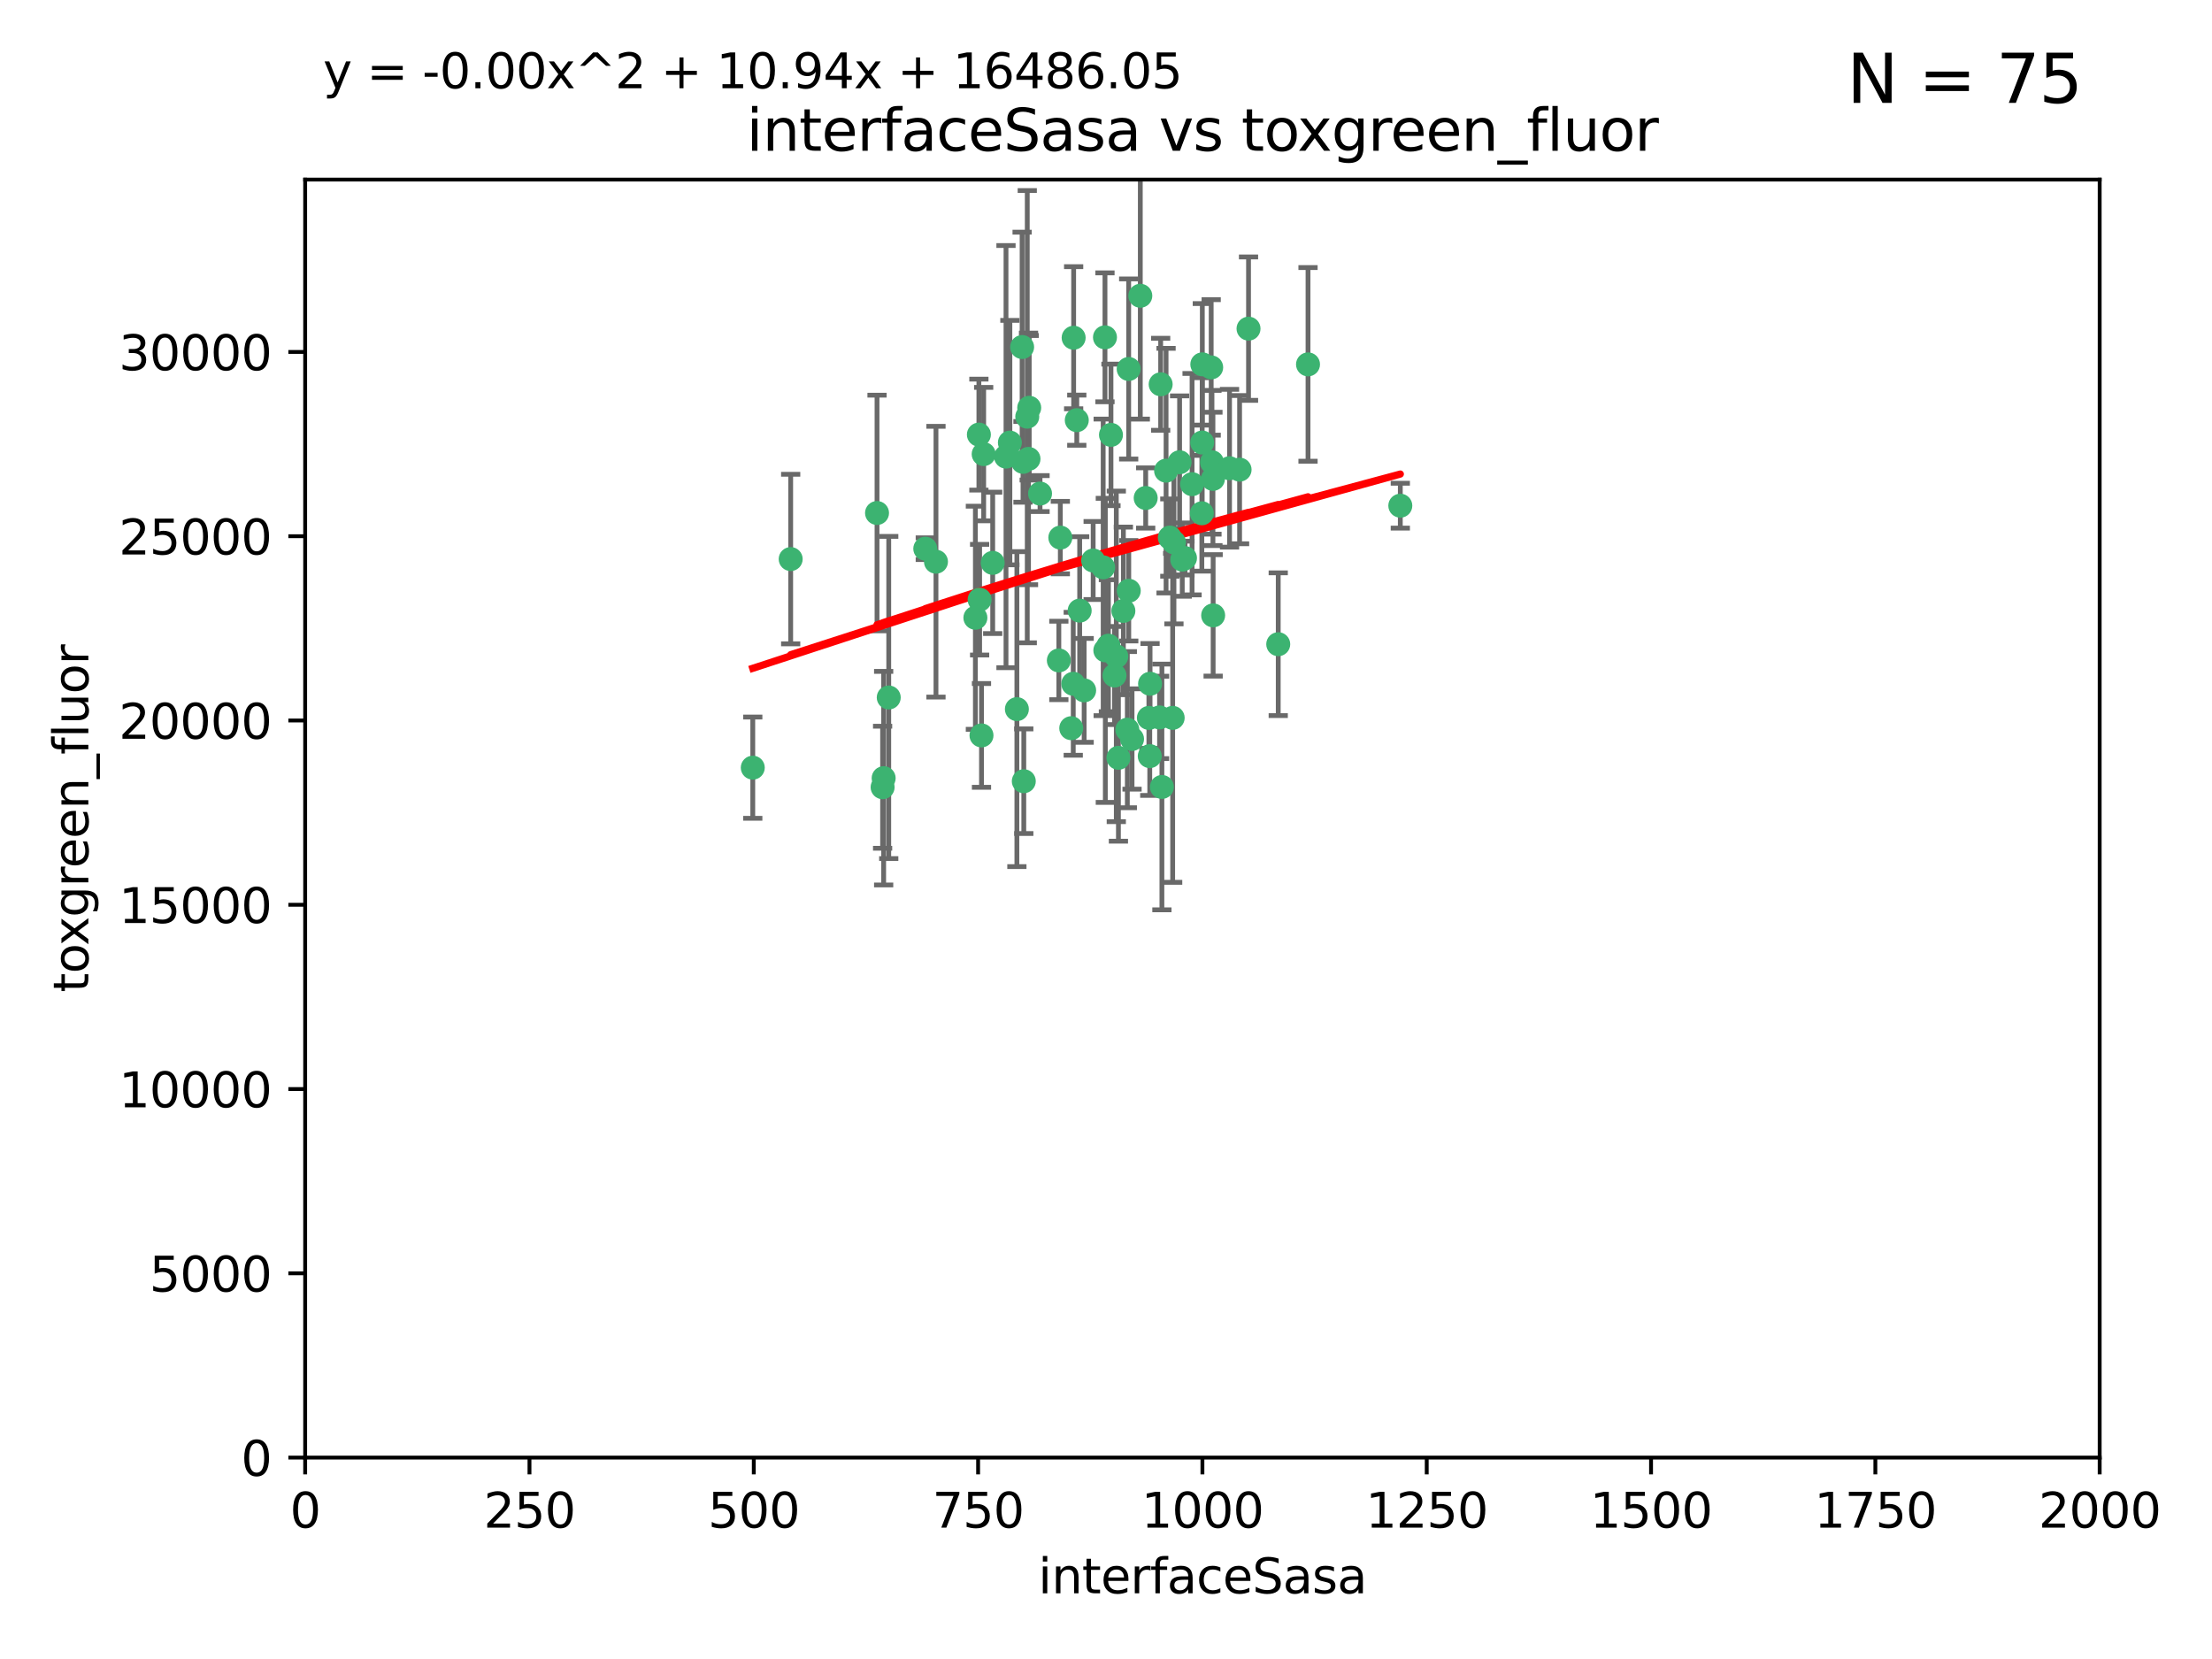 <?xml version="1.0" encoding="utf-8" standalone="no"?>
<!DOCTYPE svg PUBLIC "-//W3C//DTD SVG 1.1//EN"
  "http://www.w3.org/Graphics/SVG/1.1/DTD/svg11.dtd">
<svg xmlns:xlink="http://www.w3.org/1999/xlink" width="460.8pt" height="345.6pt" viewBox="0 0 460.8 345.6" xmlns="http://www.w3.org/2000/svg" version="1.1">
 <defs>
  <style type="text/css">*{stroke-linejoin: round; stroke-linecap: butt}</style>
 </defs>
 <g id="figure_1">
  <g id="patch_1">
   <path d="M 0 345.6 
L 460.8 345.6 
L 460.8 0 
L 0 0 
z
" style="fill: #ffffff"/>
  </g>
  <g id="axes_1">
   <g id="patch_2">
    <path d="M 63.571 303.64 
L 437.4 303.64 
L 437.4 37.411 
L 63.571 37.411 
z
" style="fill: #ffffff"/>
   </g>
   <g id="PathCollection_1">
    <defs>
     <path id="macb4a75385" d="M 0 1.118 
C 0.297 1.118 0.581 1 0.791 0.791 
C 1 0.581 1.118 0.297 1.118 0 
C 1.118 -0.297 1 -0.581 0.791 -0.791 
C 0.581 -1 0.297 -1.118 0 -1.118 
C -0.297 -1.118 -0.581 -1 -0.791 -0.791 
C -1 -0.581 -1.118 -0.297 -1.118 0 
C -1.118 0.297 -1 0.581 -0.791 0.791 
C -0.581 1 -0.297 1.118 0 1.118 
z
" style="stroke: #3cb371"/>
    </defs>
    <g clip-path="url(#pb7a73fdc3d)">
     <use xlink:href="#macb4a75385" x="212.925" y="72.294" style="fill: #3cb371; stroke: #3cb371"/>
     <use xlink:href="#macb4a75385" x="243.693" y="111.988" style="fill: #3cb371; stroke: #3cb371"/>
     <use xlink:href="#macb4a75385" x="232.546" y="136.733" style="fill: #3cb371; stroke: #3cb371"/>
     <use xlink:href="#macb4a75385" x="272.484" y="75.908" style="fill: #3cb371; stroke: #3cb371"/>
     <use xlink:href="#macb4a75385" x="231.435" y="90.592" style="fill: #3cb371; stroke: #3cb371"/>
     <use xlink:href="#macb4a75385" x="250.437" y="92.187" style="fill: #3cb371; stroke: #3cb371"/>
     <use xlink:href="#macb4a75385" x="242.914" y="98.046" style="fill: #3cb371; stroke: #3cb371"/>
     <use xlink:href="#macb4a75385" x="266.28" y="134.2" style="fill: #3cb371; stroke: #3cb371"/>
     <use xlink:href="#macb4a75385" x="220.886" y="111.99" style="fill: #3cb371; stroke: #3cb371"/>
     <use xlink:href="#macb4a75385" x="214.404" y="84.946" style="fill: #3cb371; stroke: #3cb371"/>
     <use xlink:href="#macb4a75385" x="241.787" y="80.055" style="fill: #3cb371; stroke: #3cb371"/>
     <use xlink:href="#macb4a75385" x="252.721" y="128.194" style="fill: #3cb371; stroke: #3cb371"/>
     <use xlink:href="#macb4a75385" x="252.312" y="76.534" style="fill: #3cb371; stroke: #3cb371"/>
     <use xlink:href="#macb4a75385" x="258.229" y="97.835" style="fill: #3cb371; stroke: #3cb371"/>
     <use xlink:href="#macb4a75385" x="223.66" y="70.355" style="fill: #3cb371; stroke: #3cb371"/>
     <use xlink:href="#macb4a75385" x="232.987" y="157.866" style="fill: #3cb371; stroke: #3cb371"/>
     <use xlink:href="#macb4a75385" x="241.557" y="149.45" style="fill: #3cb371; stroke: #3cb371"/>
     <use xlink:href="#macb4a75385" x="246.284" y="116.577" style="fill: #3cb371; stroke: #3cb371"/>
     <use xlink:href="#macb4a75385" x="252.676" y="99.763" style="fill: #3cb371; stroke: #3cb371"/>
     <use xlink:href="#macb4a75385" x="244.553" y="112.982" style="fill: #3cb371; stroke: #3cb371"/>
     <use xlink:href="#macb4a75385" x="250.368" y="106.925" style="fill: #3cb371; stroke: #3cb371"/>
     <use xlink:href="#macb4a75385" x="230.187" y="70.271" style="fill: #3cb371; stroke: #3cb371"/>
     <use xlink:href="#macb4a75385" x="246.854" y="116.252" style="fill: #3cb371; stroke: #3cb371"/>
     <use xlink:href="#macb4a75385" x="210.378" y="92.203" style="fill: #3cb371; stroke: #3cb371"/>
     <use xlink:href="#macb4a75385" x="256.134" y="97.545" style="fill: #3cb371; stroke: #3cb371"/>
     <use xlink:href="#macb4a75385" x="235.142" y="123.063" style="fill: #3cb371; stroke: #3cb371"/>
     <use xlink:href="#macb4a75385" x="234.02" y="127.26" style="fill: #3cb371; stroke: #3cb371"/>
     <use xlink:href="#macb4a75385" x="223.161" y="151.693" style="fill: #3cb371; stroke: #3cb371"/>
     <use xlink:href="#macb4a75385" x="242.046" y="163.936" style="fill: #3cb371; stroke: #3cb371"/>
     <use xlink:href="#macb4a75385" x="230.261" y="135.482" style="fill: #3cb371; stroke: #3cb371"/>
     <use xlink:href="#macb4a75385" x="225.848" y="143.815" style="fill: #3cb371; stroke: #3cb371"/>
     <use xlink:href="#macb4a75385" x="238.669" y="103.738" style="fill: #3cb371; stroke: #3cb371"/>
     <use xlink:href="#macb4a75385" x="227.725" y="116.762" style="fill: #3cb371; stroke: #3cb371"/>
     <use xlink:href="#macb4a75385" x="235.125" y="76.865" style="fill: #3cb371; stroke: #3cb371"/>
     <use xlink:href="#macb4a75385" x="237.546" y="61.614" style="fill: #3cb371; stroke: #3cb371"/>
     <use xlink:href="#macb4a75385" x="245.731" y="96.299" style="fill: #3cb371; stroke: #3cb371"/>
     <use xlink:href="#macb4a75385" x="216.658" y="102.821" style="fill: #3cb371; stroke: #3cb371"/>
     <use xlink:href="#macb4a75385" x="204.916" y="94.6" style="fill: #3cb371; stroke: #3cb371"/>
     <use xlink:href="#macb4a75385" x="213.275" y="162.741" style="fill: #3cb371; stroke: #3cb371"/>
     <use xlink:href="#macb4a75385" x="214.256" y="95.593" style="fill: #3cb371; stroke: #3cb371"/>
     <use xlink:href="#macb4a75385" x="206.796" y="117.254" style="fill: #3cb371; stroke: #3cb371"/>
     <use xlink:href="#macb4a75385" x="291.711" y="105.344" style="fill: #3cb371; stroke: #3cb371"/>
     <use xlink:href="#macb4a75385" x="224.916" y="127.204" style="fill: #3cb371; stroke: #3cb371"/>
     <use xlink:href="#macb4a75385" x="260.091" y="68.463" style="fill: #3cb371; stroke: #3cb371"/>
     <use xlink:href="#macb4a75385" x="250.465" y="75.9" style="fill: #3cb371; stroke: #3cb371"/>
     <use xlink:href="#macb4a75385" x="204.462" y="153.201" style="fill: #3cb371; stroke: #3cb371"/>
     <use xlink:href="#macb4a75385" x="194.981" y="117.014" style="fill: #3cb371; stroke: #3cb371"/>
     <use xlink:href="#macb4a75385" x="220.577" y="137.58" style="fill: #3cb371; stroke: #3cb371"/>
     <use xlink:href="#macb4a75385" x="223.577" y="142.442" style="fill: #3cb371; stroke: #3cb371"/>
     <use xlink:href="#macb4a75385" x="192.753" y="114.302" style="fill: #3cb371; stroke: #3cb371"/>
     <use xlink:href="#macb4a75385" x="203.92" y="90.534" style="fill: #3cb371; stroke: #3cb371"/>
     <use xlink:href="#macb4a75385" x="239.332" y="149.553" style="fill: #3cb371; stroke: #3cb371"/>
     <use xlink:href="#macb4a75385" x="204.073" y="124.926" style="fill: #3cb371; stroke: #3cb371"/>
     <use xlink:href="#macb4a75385" x="248.329" y="100.862" style="fill: #3cb371; stroke: #3cb371"/>
     <use xlink:href="#macb4a75385" x="182.701" y="106.867" style="fill: #3cb371; stroke: #3cb371"/>
     <use xlink:href="#macb4a75385" x="229.813" y="118.19" style="fill: #3cb371; stroke: #3cb371"/>
     <use xlink:href="#macb4a75385" x="239.579" y="142.44" style="fill: #3cb371; stroke: #3cb371"/>
     <use xlink:href="#macb4a75385" x="230.901" y="134.514" style="fill: #3cb371; stroke: #3cb371"/>
     <use xlink:href="#macb4a75385" x="213.998" y="86.8" style="fill: #3cb371; stroke: #3cb371"/>
     <use xlink:href="#macb4a75385" x="252.476" y="96.298" style="fill: #3cb371; stroke: #3cb371"/>
     <use xlink:href="#macb4a75385" x="203.191" y="128.689" style="fill: #3cb371; stroke: #3cb371"/>
     <use xlink:href="#macb4a75385" x="211.835" y="147.723" style="fill: #3cb371; stroke: #3cb371"/>
     <use xlink:href="#macb4a75385" x="183.864" y="163.993" style="fill: #3cb371; stroke: #3cb371"/>
     <use xlink:href="#macb4a75385" x="209.568" y="95.121" style="fill: #3cb371; stroke: #3cb371"/>
     <use xlink:href="#macb4a75385" x="213.11" y="96.211" style="fill: #3cb371; stroke: #3cb371"/>
     <use xlink:href="#macb4a75385" x="244.288" y="149.542" style="fill: #3cb371; stroke: #3cb371"/>
     <use xlink:href="#macb4a75385" x="235.826" y="153.944" style="fill: #3cb371; stroke: #3cb371"/>
     <use xlink:href="#macb4a75385" x="224.314" y="87.531" style="fill: #3cb371; stroke: #3cb371"/>
     <use xlink:href="#macb4a75385" x="239.516" y="157.513" style="fill: #3cb371; stroke: #3cb371"/>
     <use xlink:href="#macb4a75385" x="164.714" y="116.464" style="fill: #3cb371; stroke: #3cb371"/>
     <use xlink:href="#macb4a75385" x="234.846" y="152.004" style="fill: #3cb371; stroke: #3cb371"/>
     <use xlink:href="#macb4a75385" x="185.142" y="145.3" style="fill: #3cb371; stroke: #3cb371"/>
     <use xlink:href="#macb4a75385" x="184.082" y="162.105" style="fill: #3cb371; stroke: #3cb371"/>
     <use xlink:href="#macb4a75385" x="232.174" y="140.722" style="fill: #3cb371; stroke: #3cb371"/>
     <use xlink:href="#macb4a75385" x="156.817" y="159.917" style="fill: #3cb371; stroke: #3cb371"/>
    </g>
   </g>
   <g id="matplotlib.axis_1">
    <g id="xtick_1">
     <g id="line2d_1">
      <defs>
       <path id="m886fd74853" d="M 0 0 
L 0 3.5 
" style="stroke: #000000; stroke-width: 0.8"/>
      </defs>
      <g>
       <use xlink:href="#m886fd74853" x="63.571" y="303.64" style="stroke: #000000; stroke-width: 0.8"/>
      </g>
     </g>
     <g id="text_1">
      <!-- 0 -->
      <g transform="translate(60.39 318.238)scale(0.1 -0.1)">
       <defs>
        <path id="DejaVuSans-30" d="M 2034 4250 
Q 1547 4250 1301 3770 
Q 1056 3291 1056 2328 
Q 1056 1369 1301 889 
Q 1547 409 2034 409 
Q 2525 409 2770 889 
Q 3016 1369 3016 2328 
Q 3016 3291 2770 3770 
Q 2525 4250 2034 4250 
z
M 2034 4750 
Q 2819 4750 3233 4129 
Q 3647 3509 3647 2328 
Q 3647 1150 3233 529 
Q 2819 -91 2034 -91 
Q 1250 -91 836 529 
Q 422 1150 422 2328 
Q 422 3509 836 4129 
Q 1250 4750 2034 4750 
z
" transform="scale(0.016)"/>
       </defs>
       <use xlink:href="#DejaVuSans-30"/>
      </g>
     </g>
    </g>
    <g id="xtick_2">
     <g id="line2d_2">
      <g>
       <use xlink:href="#m886fd74853" x="110.3" y="303.64" style="stroke: #000000; stroke-width: 0.8"/>
      </g>
     </g>
     <g id="text_2">
      <!-- 250 -->
      <g transform="translate(100.756 318.238)scale(0.1 -0.1)">
       <defs>
        <path id="DejaVuSans-32" d="M 1228 531 
L 3431 531 
L 3431 0 
L 469 0 
L 469 531 
Q 828 903 1448 1529 
Q 2069 2156 2228 2338 
Q 2531 2678 2651 2914 
Q 2772 3150 2772 3378 
Q 2772 3750 2511 3984 
Q 2250 4219 1831 4219 
Q 1534 4219 1204 4116 
Q 875 4013 500 3803 
L 500 4441 
Q 881 4594 1212 4672 
Q 1544 4750 1819 4750 
Q 2544 4750 2975 4387 
Q 3406 4025 3406 3419 
Q 3406 3131 3298 2873 
Q 3191 2616 2906 2266 
Q 2828 2175 2409 1742 
Q 1991 1309 1228 531 
z
" transform="scale(0.016)"/>
        <path id="DejaVuSans-35" d="M 691 4666 
L 3169 4666 
L 3169 4134 
L 1269 4134 
L 1269 2991 
Q 1406 3038 1543 3061 
Q 1681 3084 1819 3084 
Q 2600 3084 3056 2656 
Q 3513 2228 3513 1497 
Q 3513 744 3044 326 
Q 2575 -91 1722 -91 
Q 1428 -91 1123 -41 
Q 819 9 494 109 
L 494 744 
Q 775 591 1075 516 
Q 1375 441 1709 441 
Q 2250 441 2565 725 
Q 2881 1009 2881 1497 
Q 2881 1984 2565 2268 
Q 2250 2553 1709 2553 
Q 1456 2553 1204 2497 
Q 953 2441 691 2322 
L 691 4666 
z
" transform="scale(0.016)"/>
       </defs>
       <use xlink:href="#DejaVuSans-32"/>
       <use xlink:href="#DejaVuSans-35" x="63.623"/>
       <use xlink:href="#DejaVuSans-30" x="127.246"/>
      </g>
     </g>
    </g>
    <g id="xtick_3">
     <g id="line2d_3">
      <g>
       <use xlink:href="#m886fd74853" x="157.028" y="303.64" style="stroke: #000000; stroke-width: 0.8"/>
      </g>
     </g>
     <g id="text_3">
      <!-- 500 -->
      <g transform="translate(147.485 318.238)scale(0.1 -0.1)">
       <use xlink:href="#DejaVuSans-35"/>
       <use xlink:href="#DejaVuSans-30" x="63.623"/>
       <use xlink:href="#DejaVuSans-30" x="127.246"/>
      </g>
     </g>
    </g>
    <g id="xtick_4">
     <g id="line2d_4">
      <g>
       <use xlink:href="#m886fd74853" x="203.757" y="303.64" style="stroke: #000000; stroke-width: 0.8"/>
      </g>
     </g>
     <g id="text_4">
      <!-- 750 -->
      <g transform="translate(194.213 318.238)scale(0.1 -0.1)">
       <defs>
        <path id="DejaVuSans-37" d="M 525 4666 
L 3525 4666 
L 3525 4397 
L 1831 0 
L 1172 0 
L 2766 4134 
L 525 4134 
L 525 4666 
z
" transform="scale(0.016)"/>
       </defs>
       <use xlink:href="#DejaVuSans-37"/>
       <use xlink:href="#DejaVuSans-35" x="63.623"/>
       <use xlink:href="#DejaVuSans-30" x="127.246"/>
      </g>
     </g>
    </g>
    <g id="xtick_5">
     <g id="line2d_5">
      <g>
       <use xlink:href="#m886fd74853" x="250.486" y="303.64" style="stroke: #000000; stroke-width: 0.8"/>
      </g>
     </g>
     <g id="text_5">
      <!-- 1000 -->
      <g transform="translate(237.761 318.238)scale(0.1 -0.1)">
       <defs>
        <path id="DejaVuSans-31" d="M 794 531 
L 1825 531 
L 1825 4091 
L 703 3866 
L 703 4441 
L 1819 4666 
L 2450 4666 
L 2450 531 
L 3481 531 
L 3481 0 
L 794 0 
L 794 531 
z
" transform="scale(0.016)"/>
       </defs>
       <use xlink:href="#DejaVuSans-31"/>
       <use xlink:href="#DejaVuSans-30" x="63.623"/>
       <use xlink:href="#DejaVuSans-30" x="127.246"/>
       <use xlink:href="#DejaVuSans-30" x="190.869"/>
      </g>
     </g>
    </g>
    <g id="xtick_6">
     <g id="line2d_6">
      <g>
       <use xlink:href="#m886fd74853" x="297.214" y="303.64" style="stroke: #000000; stroke-width: 0.8"/>
      </g>
     </g>
     <g id="text_6">
      <!-- 1250 -->
      <g transform="translate(284.489 318.238)scale(0.1 -0.1)">
       <use xlink:href="#DejaVuSans-31"/>
       <use xlink:href="#DejaVuSans-32" x="63.623"/>
       <use xlink:href="#DejaVuSans-35" x="127.246"/>
       <use xlink:href="#DejaVuSans-30" x="190.869"/>
      </g>
     </g>
    </g>
    <g id="xtick_7">
     <g id="line2d_7">
      <g>
       <use xlink:href="#m886fd74853" x="343.943" y="303.64" style="stroke: #000000; stroke-width: 0.8"/>
      </g>
     </g>
     <g id="text_7">
      <!-- 1500 -->
      <g transform="translate(331.218 318.238)scale(0.1 -0.1)">
       <use xlink:href="#DejaVuSans-31"/>
       <use xlink:href="#DejaVuSans-35" x="63.623"/>
       <use xlink:href="#DejaVuSans-30" x="127.246"/>
       <use xlink:href="#DejaVuSans-30" x="190.869"/>
      </g>
     </g>
    </g>
    <g id="xtick_8">
     <g id="line2d_8">
      <g>
       <use xlink:href="#m886fd74853" x="390.671" y="303.64" style="stroke: #000000; stroke-width: 0.8"/>
      </g>
     </g>
     <g id="text_8">
      <!-- 1750 -->
      <g transform="translate(377.946 318.238)scale(0.1 -0.1)">
       <use xlink:href="#DejaVuSans-31"/>
       <use xlink:href="#DejaVuSans-37" x="63.623"/>
       <use xlink:href="#DejaVuSans-35" x="127.246"/>
       <use xlink:href="#DejaVuSans-30" x="190.869"/>
      </g>
     </g>
    </g>
    <g id="xtick_9">
     <g id="line2d_9">
      <g>
       <use xlink:href="#m886fd74853" x="437.4" y="303.64" style="stroke: #000000; stroke-width: 0.8"/>
      </g>
     </g>
     <g id="text_9">
      <!-- 2000 -->
      <g transform="translate(424.675 318.238)scale(0.1 -0.1)">
       <use xlink:href="#DejaVuSans-32"/>
       <use xlink:href="#DejaVuSans-30" x="63.623"/>
       <use xlink:href="#DejaVuSans-30" x="127.246"/>
       <use xlink:href="#DejaVuSans-30" x="190.869"/>
      </g>
     </g>
    </g>
    <g id="text_10">
     <!-- interfaceSasa -->
     <g transform="translate(216.279 331.917)scale(0.1 -0.1)">
      <defs>
       <path id="DejaVuSans-69" d="M 603 3500 
L 1178 3500 
L 1178 0 
L 603 0 
L 603 3500 
z
M 603 4863 
L 1178 4863 
L 1178 4134 
L 603 4134 
L 603 4863 
z
" transform="scale(0.016)"/>
       <path id="DejaVuSans-6e" d="M 3513 2113 
L 3513 0 
L 2938 0 
L 2938 2094 
Q 2938 2591 2744 2837 
Q 2550 3084 2163 3084 
Q 1697 3084 1428 2787 
Q 1159 2491 1159 1978 
L 1159 0 
L 581 0 
L 581 3500 
L 1159 3500 
L 1159 2956 
Q 1366 3272 1645 3428 
Q 1925 3584 2291 3584 
Q 2894 3584 3203 3211 
Q 3513 2838 3513 2113 
z
" transform="scale(0.016)"/>
       <path id="DejaVuSans-74" d="M 1172 4494 
L 1172 3500 
L 2356 3500 
L 2356 3053 
L 1172 3053 
L 1172 1153 
Q 1172 725 1289 603 
Q 1406 481 1766 481 
L 2356 481 
L 2356 0 
L 1766 0 
Q 1100 0 847 248 
Q 594 497 594 1153 
L 594 3053 
L 172 3053 
L 172 3500 
L 594 3500 
L 594 4494 
L 1172 4494 
z
" transform="scale(0.016)"/>
       <path id="DejaVuSans-65" d="M 3597 1894 
L 3597 1613 
L 953 1613 
Q 991 1019 1311 708 
Q 1631 397 2203 397 
Q 2534 397 2845 478 
Q 3156 559 3463 722 
L 3463 178 
Q 3153 47 2828 -22 
Q 2503 -91 2169 -91 
Q 1331 -91 842 396 
Q 353 884 353 1716 
Q 353 2575 817 3079 
Q 1281 3584 2069 3584 
Q 2775 3584 3186 3129 
Q 3597 2675 3597 1894 
z
M 3022 2063 
Q 3016 2534 2758 2815 
Q 2500 3097 2075 3097 
Q 1594 3097 1305 2825 
Q 1016 2553 972 2059 
L 3022 2063 
z
" transform="scale(0.016)"/>
       <path id="DejaVuSans-72" d="M 2631 2963 
Q 2534 3019 2420 3045 
Q 2306 3072 2169 3072 
Q 1681 3072 1420 2755 
Q 1159 2438 1159 1844 
L 1159 0 
L 581 0 
L 581 3500 
L 1159 3500 
L 1159 2956 
Q 1341 3275 1631 3429 
Q 1922 3584 2338 3584 
Q 2397 3584 2469 3576 
Q 2541 3569 2628 3553 
L 2631 2963 
z
" transform="scale(0.016)"/>
       <path id="DejaVuSans-66" d="M 2375 4863 
L 2375 4384 
L 1825 4384 
Q 1516 4384 1395 4259 
Q 1275 4134 1275 3809 
L 1275 3500 
L 2222 3500 
L 2222 3053 
L 1275 3053 
L 1275 0 
L 697 0 
L 697 3053 
L 147 3053 
L 147 3500 
L 697 3500 
L 697 3744 
Q 697 4328 969 4595 
Q 1241 4863 1831 4863 
L 2375 4863 
z
" transform="scale(0.016)"/>
       <path id="DejaVuSans-61" d="M 2194 1759 
Q 1497 1759 1228 1600 
Q 959 1441 959 1056 
Q 959 750 1161 570 
Q 1363 391 1709 391 
Q 2188 391 2477 730 
Q 2766 1069 2766 1631 
L 2766 1759 
L 2194 1759 
z
M 3341 1997 
L 3341 0 
L 2766 0 
L 2766 531 
Q 2569 213 2275 61 
Q 1981 -91 1556 -91 
Q 1019 -91 701 211 
Q 384 513 384 1019 
Q 384 1609 779 1909 
Q 1175 2209 1959 2209 
L 2766 2209 
L 2766 2266 
Q 2766 2663 2505 2880 
Q 2244 3097 1772 3097 
Q 1472 3097 1187 3025 
Q 903 2953 641 2809 
L 641 3341 
Q 956 3463 1253 3523 
Q 1550 3584 1831 3584 
Q 2591 3584 2966 3190 
Q 3341 2797 3341 1997 
z
" transform="scale(0.016)"/>
       <path id="DejaVuSans-63" d="M 3122 3366 
L 3122 2828 
Q 2878 2963 2633 3030 
Q 2388 3097 2138 3097 
Q 1578 3097 1268 2742 
Q 959 2388 959 1747 
Q 959 1106 1268 751 
Q 1578 397 2138 397 
Q 2388 397 2633 464 
Q 2878 531 3122 666 
L 3122 134 
Q 2881 22 2623 -34 
Q 2366 -91 2075 -91 
Q 1284 -91 818 406 
Q 353 903 353 1747 
Q 353 2603 823 3093 
Q 1294 3584 2113 3584 
Q 2378 3584 2631 3529 
Q 2884 3475 3122 3366 
z
" transform="scale(0.016)"/>
       <path id="DejaVuSans-53" d="M 3425 4513 
L 3425 3897 
Q 3066 4069 2747 4153 
Q 2428 4238 2131 4238 
Q 1616 4238 1336 4038 
Q 1056 3838 1056 3469 
Q 1056 3159 1242 3001 
Q 1428 2844 1947 2747 
L 2328 2669 
Q 3034 2534 3370 2195 
Q 3706 1856 3706 1288 
Q 3706 609 3251 259 
Q 2797 -91 1919 -91 
Q 1588 -91 1214 -16 
Q 841 59 441 206 
L 441 856 
Q 825 641 1194 531 
Q 1563 422 1919 422 
Q 2459 422 2753 634 
Q 3047 847 3047 1241 
Q 3047 1584 2836 1778 
Q 2625 1972 2144 2069 
L 1759 2144 
Q 1053 2284 737 2584 
Q 422 2884 422 3419 
Q 422 4038 858 4394 
Q 1294 4750 2059 4750 
Q 2388 4750 2728 4690 
Q 3069 4631 3425 4513 
z
" transform="scale(0.016)"/>
       <path id="DejaVuSans-73" d="M 2834 3397 
L 2834 2853 
Q 2591 2978 2328 3040 
Q 2066 3103 1784 3103 
Q 1356 3103 1142 2972 
Q 928 2841 928 2578 
Q 928 2378 1081 2264 
Q 1234 2150 1697 2047 
L 1894 2003 
Q 2506 1872 2764 1633 
Q 3022 1394 3022 966 
Q 3022 478 2636 193 
Q 2250 -91 1575 -91 
Q 1294 -91 989 -36 
Q 684 19 347 128 
L 347 722 
Q 666 556 975 473 
Q 1284 391 1588 391 
Q 1994 391 2212 530 
Q 2431 669 2431 922 
Q 2431 1156 2273 1281 
Q 2116 1406 1581 1522 
L 1381 1569 
Q 847 1681 609 1914 
Q 372 2147 372 2553 
Q 372 3047 722 3315 
Q 1072 3584 1716 3584 
Q 2034 3584 2315 3537 
Q 2597 3491 2834 3397 
z
" transform="scale(0.016)"/>
      </defs>
      <use xlink:href="#DejaVuSans-69"/>
      <use xlink:href="#DejaVuSans-6e" x="27.783"/>
      <use xlink:href="#DejaVuSans-74" x="91.162"/>
      <use xlink:href="#DejaVuSans-65" x="130.371"/>
      <use xlink:href="#DejaVuSans-72" x="191.895"/>
      <use xlink:href="#DejaVuSans-66" x="233.008"/>
      <use xlink:href="#DejaVuSans-61" x="268.213"/>
      <use xlink:href="#DejaVuSans-63" x="329.492"/>
      <use xlink:href="#DejaVuSans-65" x="384.473"/>
      <use xlink:href="#DejaVuSans-53" x="445.996"/>
      <use xlink:href="#DejaVuSans-61" x="509.473"/>
      <use xlink:href="#DejaVuSans-73" x="570.752"/>
      <use xlink:href="#DejaVuSans-61" x="622.852"/>
     </g>
    </g>
   </g>
   <g id="matplotlib.axis_2">
    <g id="ytick_1">
     <g id="line2d_10">
      <defs>
       <path id="mf0b953e1ac" d="M 0 0 
L -3.5 0 
" style="stroke: #000000; stroke-width: 0.8"/>
      </defs>
      <g>
       <use xlink:href="#mf0b953e1ac" x="63.571" y="303.64" style="stroke: #000000; stroke-width: 0.8"/>
      </g>
     </g>
     <g id="text_11">
      <!-- 0 -->
      <g transform="translate(50.209 307.439)scale(0.1 -0.1)">
       <use xlink:href="#DejaVuSans-30"/>
      </g>
     </g>
    </g>
    <g id="ytick_2">
     <g id="line2d_11">
      <g>
       <use xlink:href="#mf0b953e1ac" x="63.571" y="265.253" style="stroke: #000000; stroke-width: 0.8"/>
      </g>
     </g>
     <g id="text_12">
      <!-- 5000 -->
      <g transform="translate(31.121 269.052)scale(0.1 -0.1)">
       <use xlink:href="#DejaVuSans-35"/>
       <use xlink:href="#DejaVuSans-30" x="63.623"/>
       <use xlink:href="#DejaVuSans-30" x="127.246"/>
       <use xlink:href="#DejaVuSans-30" x="190.869"/>
      </g>
     </g>
    </g>
    <g id="ytick_3">
     <g id="line2d_12">
      <g>
       <use xlink:href="#mf0b953e1ac" x="63.571" y="226.866" style="stroke: #000000; stroke-width: 0.8"/>
      </g>
     </g>
     <g id="text_13">
      <!-- 10000 -->
      <g transform="translate(24.759 230.665)scale(0.1 -0.1)">
       <use xlink:href="#DejaVuSans-31"/>
       <use xlink:href="#DejaVuSans-30" x="63.623"/>
       <use xlink:href="#DejaVuSans-30" x="127.246"/>
       <use xlink:href="#DejaVuSans-30" x="190.869"/>
       <use xlink:href="#DejaVuSans-30" x="254.492"/>
      </g>
     </g>
    </g>
    <g id="ytick_4">
     <g id="line2d_13">
      <g>
       <use xlink:href="#mf0b953e1ac" x="63.571" y="188.479" style="stroke: #000000; stroke-width: 0.8"/>
      </g>
     </g>
     <g id="text_14">
      <!-- 15000 -->
      <g transform="translate(24.759 192.278)scale(0.1 -0.1)">
       <use xlink:href="#DejaVuSans-31"/>
       <use xlink:href="#DejaVuSans-35" x="63.623"/>
       <use xlink:href="#DejaVuSans-30" x="127.246"/>
       <use xlink:href="#DejaVuSans-30" x="190.869"/>
       <use xlink:href="#DejaVuSans-30" x="254.492"/>
      </g>
     </g>
    </g>
    <g id="ytick_5">
     <g id="line2d_14">
      <g>
       <use xlink:href="#mf0b953e1ac" x="63.571" y="150.092" style="stroke: #000000; stroke-width: 0.8"/>
      </g>
     </g>
     <g id="text_15">
      <!-- 20000 -->
      <g transform="translate(24.759 153.891)scale(0.1 -0.1)">
       <use xlink:href="#DejaVuSans-32"/>
       <use xlink:href="#DejaVuSans-30" x="63.623"/>
       <use xlink:href="#DejaVuSans-30" x="127.246"/>
       <use xlink:href="#DejaVuSans-30" x="190.869"/>
       <use xlink:href="#DejaVuSans-30" x="254.492"/>
      </g>
     </g>
    </g>
    <g id="ytick_6">
     <g id="line2d_15">
      <g>
       <use xlink:href="#mf0b953e1ac" x="63.571" y="111.705" style="stroke: #000000; stroke-width: 0.8"/>
      </g>
     </g>
     <g id="text_16">
      <!-- 25000 -->
      <g transform="translate(24.759 115.504)scale(0.1 -0.1)">
       <use xlink:href="#DejaVuSans-32"/>
       <use xlink:href="#DejaVuSans-35" x="63.623"/>
       <use xlink:href="#DejaVuSans-30" x="127.246"/>
       <use xlink:href="#DejaVuSans-30" x="190.869"/>
       <use xlink:href="#DejaVuSans-30" x="254.492"/>
      </g>
     </g>
    </g>
    <g id="ytick_7">
     <g id="line2d_16">
      <g>
       <use xlink:href="#mf0b953e1ac" x="63.571" y="73.317" style="stroke: #000000; stroke-width: 0.8"/>
      </g>
     </g>
     <g id="text_17">
      <!-- 30000 -->
      <g transform="translate(24.759 77.117)scale(0.1 -0.1)">
       <defs>
        <path id="DejaVuSans-33" d="M 2597 2516 
Q 3050 2419 3304 2112 
Q 3559 1806 3559 1356 
Q 3559 666 3084 287 
Q 2609 -91 1734 -91 
Q 1441 -91 1130 -33 
Q 819 25 488 141 
L 488 750 
Q 750 597 1062 519 
Q 1375 441 1716 441 
Q 2309 441 2620 675 
Q 2931 909 2931 1356 
Q 2931 1769 2642 2001 
Q 2353 2234 1838 2234 
L 1294 2234 
L 1294 2753 
L 1863 2753 
Q 2328 2753 2575 2939 
Q 2822 3125 2822 3475 
Q 2822 3834 2567 4026 
Q 2313 4219 1838 4219 
Q 1578 4219 1281 4162 
Q 984 4106 628 3988 
L 628 4550 
Q 988 4650 1302 4700 
Q 1616 4750 1894 4750 
Q 2613 4750 3031 4423 
Q 3450 4097 3450 3541 
Q 3450 3153 3228 2886 
Q 3006 2619 2597 2516 
z
" transform="scale(0.016)"/>
       </defs>
       <use xlink:href="#DejaVuSans-33"/>
       <use xlink:href="#DejaVuSans-30" x="63.623"/>
       <use xlink:href="#DejaVuSans-30" x="127.246"/>
       <use xlink:href="#DejaVuSans-30" x="190.869"/>
       <use xlink:href="#DejaVuSans-30" x="254.492"/>
      </g>
     </g>
    </g>
    <g id="text_18">
     <!-- toxgreen_fluor -->
     <g transform="translate(18.401 206.72)rotate(-90)scale(0.1 -0.1)">
      <defs>
       <path id="DejaVuSans-6f" d="M 1959 3097 
Q 1497 3097 1228 2736 
Q 959 2375 959 1747 
Q 959 1119 1226 758 
Q 1494 397 1959 397 
Q 2419 397 2687 759 
Q 2956 1122 2956 1747 
Q 2956 2369 2687 2733 
Q 2419 3097 1959 3097 
z
M 1959 3584 
Q 2709 3584 3137 3096 
Q 3566 2609 3566 1747 
Q 3566 888 3137 398 
Q 2709 -91 1959 -91 
Q 1206 -91 779 398 
Q 353 888 353 1747 
Q 353 2609 779 3096 
Q 1206 3584 1959 3584 
z
" transform="scale(0.016)"/>
       <path id="DejaVuSans-78" d="M 3513 3500 
L 2247 1797 
L 3578 0 
L 2900 0 
L 1881 1375 
L 863 0 
L 184 0 
L 1544 1831 
L 300 3500 
L 978 3500 
L 1906 2253 
L 2834 3500 
L 3513 3500 
z
" transform="scale(0.016)"/>
       <path id="DejaVuSans-67" d="M 2906 1791 
Q 2906 2416 2648 2759 
Q 2391 3103 1925 3103 
Q 1463 3103 1205 2759 
Q 947 2416 947 1791 
Q 947 1169 1205 825 
Q 1463 481 1925 481 
Q 2391 481 2648 825 
Q 2906 1169 2906 1791 
z
M 3481 434 
Q 3481 -459 3084 -895 
Q 2688 -1331 1869 -1331 
Q 1566 -1331 1297 -1286 
Q 1028 -1241 775 -1147 
L 775 -588 
Q 1028 -725 1275 -790 
Q 1522 -856 1778 -856 
Q 2344 -856 2625 -561 
Q 2906 -266 2906 331 
L 2906 616 
Q 2728 306 2450 153 
Q 2172 0 1784 0 
Q 1141 0 747 490 
Q 353 981 353 1791 
Q 353 2603 747 3093 
Q 1141 3584 1784 3584 
Q 2172 3584 2450 3431 
Q 2728 3278 2906 2969 
L 2906 3500 
L 3481 3500 
L 3481 434 
z
" transform="scale(0.016)"/>
       <path id="DejaVuSans-5f" d="M 3263 -1063 
L 3263 -1509 
L -63 -1509 
L -63 -1063 
L 3263 -1063 
z
" transform="scale(0.016)"/>
       <path id="DejaVuSans-6c" d="M 603 4863 
L 1178 4863 
L 1178 0 
L 603 0 
L 603 4863 
z
" transform="scale(0.016)"/>
       <path id="DejaVuSans-75" d="M 544 1381 
L 544 3500 
L 1119 3500 
L 1119 1403 
Q 1119 906 1312 657 
Q 1506 409 1894 409 
Q 2359 409 2629 706 
Q 2900 1003 2900 1516 
L 2900 3500 
L 3475 3500 
L 3475 0 
L 2900 0 
L 2900 538 
Q 2691 219 2414 64 
Q 2138 -91 1772 -91 
Q 1169 -91 856 284 
Q 544 659 544 1381 
z
M 1991 3584 
L 1991 3584 
z
" transform="scale(0.016)"/>
      </defs>
      <use xlink:href="#DejaVuSans-74"/>
      <use xlink:href="#DejaVuSans-6f" x="39.209"/>
      <use xlink:href="#DejaVuSans-78" x="97.266"/>
      <use xlink:href="#DejaVuSans-67" x="156.445"/>
      <use xlink:href="#DejaVuSans-72" x="219.922"/>
      <use xlink:href="#DejaVuSans-65" x="258.785"/>
      <use xlink:href="#DejaVuSans-65" x="320.309"/>
      <use xlink:href="#DejaVuSans-6e" x="381.832"/>
      <use xlink:href="#DejaVuSans-5f" x="445.211"/>
      <use xlink:href="#DejaVuSans-66" x="495.211"/>
      <use xlink:href="#DejaVuSans-6c" x="530.416"/>
      <use xlink:href="#DejaVuSans-75" x="558.199"/>
      <use xlink:href="#DejaVuSans-6f" x="621.578"/>
      <use xlink:href="#DejaVuSans-72" x="682.76"/>
     </g>
    </g>
   </g>
   <g id="LineCollection_1">
    <path d="M 212.925 96.224 
L 212.925 48.364 
" clip-path="url(#pb7a73fdc3d)" style="fill: none; stroke: #696969"/>
    <path d="M 243.693 120.037 
L 243.693 103.94 
" clip-path="url(#pb7a73fdc3d)" style="fill: none; stroke: #696969"/>
    <path d="M 232.546 171.165 
L 232.546 102.302 
" clip-path="url(#pb7a73fdc3d)" style="fill: none; stroke: #696969"/>
    <path d="M 272.484 96.079 
L 272.484 55.738 
" clip-path="url(#pb7a73fdc3d)" style="fill: none; stroke: #696969"/>
    <path d="M 231.435 105.331 
L 231.435 75.853 
" clip-path="url(#pb7a73fdc3d)" style="fill: none; stroke: #696969"/>
    <path d="M 250.437 105.69 
L 250.437 78.685 
" clip-path="url(#pb7a73fdc3d)" style="fill: none; stroke: #696969"/>
    <path d="M 242.914 123.522 
L 242.914 72.57 
" clip-path="url(#pb7a73fdc3d)" style="fill: none; stroke: #696969"/>
    <path d="M 266.28 149.068 
L 266.28 119.332 
" clip-path="url(#pb7a73fdc3d)" style="fill: none; stroke: #696969"/>
    <path d="M 220.886 119.537 
L 220.886 104.443 
" clip-path="url(#pb7a73fdc3d)" style="fill: none; stroke: #696969"/>
    <path d="M 214.404 99.998 
L 214.404 69.895 
" clip-path="url(#pb7a73fdc3d)" style="fill: none; stroke: #696969"/>
    <path d="M 241.787 89.637 
L 241.787 70.473 
" clip-path="url(#pb7a73fdc3d)" style="fill: none; stroke: #696969"/>
    <path d="M 252.721 140.845 
L 252.721 115.543 
" clip-path="url(#pb7a73fdc3d)" style="fill: none; stroke: #696969"/>
    <path d="M 252.312 90.647 
L 252.312 62.421 
" clip-path="url(#pb7a73fdc3d)" style="fill: none; stroke: #696969"/>
    <path d="M 258.229 113.277 
L 258.229 82.393 
" clip-path="url(#pb7a73fdc3d)" style="fill: none; stroke: #696969"/>
    <path d="M 223.66 85.157 
L 223.66 55.552 
" clip-path="url(#pb7a73fdc3d)" style="fill: none; stroke: #696969"/>
    <path d="M 232.987 175.236 
L 232.987 140.495 
" clip-path="url(#pb7a73fdc3d)" style="fill: none; stroke: #696969"/>
    <path d="M 241.557 158.029 
L 241.557 140.871 
" clip-path="url(#pb7a73fdc3d)" style="fill: none; stroke: #696969"/>
    <path d="M 246.284 124.214 
L 246.284 108.94 
" clip-path="url(#pb7a73fdc3d)" style="fill: none; stroke: #696969"/>
    <path d="M 252.676 113.651 
L 252.676 85.875 
" clip-path="url(#pb7a73fdc3d)" style="fill: none; stroke: #696969"/>
    <path d="M 244.553 129.961 
L 244.553 96.004 
" clip-path="url(#pb7a73fdc3d)" style="fill: none; stroke: #696969"/>
    <path d="M 250.368 118.981 
L 250.368 94.869 
" clip-path="url(#pb7a73fdc3d)" style="fill: none; stroke: #696969"/>
    <path d="M 230.187 83.696 
L 230.187 56.846 
" clip-path="url(#pb7a73fdc3d)" style="fill: none; stroke: #696969"/>
    <path d="M 246.854 119.772 
L 246.854 112.733 
" clip-path="url(#pb7a73fdc3d)" style="fill: none; stroke: #696969"/>
    <path d="M 210.378 117.661 
L 210.378 66.744 
" clip-path="url(#pb7a73fdc3d)" style="fill: none; stroke: #696969"/>
    <path d="M 256.134 113.98 
L 256.134 81.111 
" clip-path="url(#pb7a73fdc3d)" style="fill: none; stroke: #696969"/>
    <path d="M 235.142 133.529 
L 235.142 112.598 
" clip-path="url(#pb7a73fdc3d)" style="fill: none; stroke: #696969"/>
    <path d="M 234.02 144.714 
L 234.02 109.807 
" clip-path="url(#pb7a73fdc3d)" style="fill: none; stroke: #696969"/>
    <path d="M 223.161 152.217 
L 223.161 151.168 
" clip-path="url(#pb7a73fdc3d)" style="fill: none; stroke: #696969"/>
    <path d="M 242.046 189.529 
L 242.046 138.343 
" clip-path="url(#pb7a73fdc3d)" style="fill: none; stroke: #696969"/>
    <path d="M 230.261 167.154 
L 230.261 103.809 
" clip-path="url(#pb7a73fdc3d)" style="fill: none; stroke: #696969"/>
    <path d="M 225.848 154.632 
L 225.848 132.999 
" clip-path="url(#pb7a73fdc3d)" style="fill: none; stroke: #696969"/>
    <path d="M 238.669 110.014 
L 238.669 97.461 
" clip-path="url(#pb7a73fdc3d)" style="fill: none; stroke: #696969"/>
    <path d="M 227.725 124.89 
L 227.725 108.635 
" clip-path="url(#pb7a73fdc3d)" style="fill: none; stroke: #696969"/>
    <path d="M 235.125 95.625 
L 235.125 58.105 
" clip-path="url(#pb7a73fdc3d)" style="fill: none; stroke: #696969"/>
    <path d="M 237.546 87.306 
L 237.546 35.922 
" clip-path="url(#pb7a73fdc3d)" style="fill: none; stroke: #696969"/>
    <path d="M 245.731 110.125 
L 245.731 82.473 
" clip-path="url(#pb7a73fdc3d)" style="fill: none; stroke: #696969"/>
    <path d="M 216.658 106.565 
L 216.658 99.077 
" clip-path="url(#pb7a73fdc3d)" style="fill: none; stroke: #696969"/>
    <path d="M 204.916 108.495 
L 204.916 80.704 
" clip-path="url(#pb7a73fdc3d)" style="fill: none; stroke: #696969"/>
    <path d="M 213.275 173.639 
L 213.275 151.843 
" clip-path="url(#pb7a73fdc3d)" style="fill: none; stroke: #696969"/>
    <path d="M 214.256 121.802 
L 214.256 69.385 
" clip-path="url(#pb7a73fdc3d)" style="fill: none; stroke: #696969"/>
    <path d="M 206.796 131.975 
L 206.796 102.532 
" clip-path="url(#pb7a73fdc3d)" style="fill: none; stroke: #696969"/>
    <path d="M 291.711 110.015 
L 291.711 100.672 
" clip-path="url(#pb7a73fdc3d)" style="fill: none; stroke: #696969"/>
    <path d="M 224.916 142.603 
L 224.916 111.805 
" clip-path="url(#pb7a73fdc3d)" style="fill: none; stroke: #696969"/>
    <path d="M 260.091 83.398 
L 260.091 53.528 
" clip-path="url(#pb7a73fdc3d)" style="fill: none; stroke: #696969"/>
    <path d="M 250.465 88.56 
L 250.465 63.241 
" clip-path="url(#pb7a73fdc3d)" style="fill: none; stroke: #696969"/>
    <path d="M 204.462 164.009 
L 204.462 142.393 
" clip-path="url(#pb7a73fdc3d)" style="fill: none; stroke: #696969"/>
    <path d="M 194.981 145.217 
L 194.981 88.811 
" clip-path="url(#pb7a73fdc3d)" style="fill: none; stroke: #696969"/>
    <path d="M 220.577 145.75 
L 220.577 129.411 
" clip-path="url(#pb7a73fdc3d)" style="fill: none; stroke: #696969"/>
    <path d="M 223.577 157.326 
L 223.577 127.559 
" clip-path="url(#pb7a73fdc3d)" style="fill: none; stroke: #696969"/>
    <path d="M 192.753 116.564 
L 192.753 112.041 
" clip-path="url(#pb7a73fdc3d)" style="fill: none; stroke: #696969"/>
    <path d="M 203.92 102.091 
L 203.92 78.978 
" clip-path="url(#pb7a73fdc3d)" style="fill: none; stroke: #696969"/>
    <path d="M 239.332 155.89 
L 239.332 143.216 
" clip-path="url(#pb7a73fdc3d)" style="fill: none; stroke: #696969"/>
    <path d="M 204.073 136.454 
L 204.073 113.398 
" clip-path="url(#pb7a73fdc3d)" style="fill: none; stroke: #696969"/>
    <path d="M 248.329 123.923 
L 248.329 77.801 
" clip-path="url(#pb7a73fdc3d)" style="fill: none; stroke: #696969"/>
    <path d="M 182.701 131.412 
L 182.701 82.321 
" clip-path="url(#pb7a73fdc3d)" style="fill: none; stroke: #696969"/>
    <path d="M 229.813 149.083 
L 229.813 87.298 
" clip-path="url(#pb7a73fdc3d)" style="fill: none; stroke: #696969"/>
    <path d="M 239.579 150.817 
L 239.579 134.064 
" clip-path="url(#pb7a73fdc3d)" style="fill: none; stroke: #696969"/>
    <path d="M 230.901 148.258 
L 230.901 120.77 
" clip-path="url(#pb7a73fdc3d)" style="fill: none; stroke: #696969"/>
    <path d="M 213.998 133.906 
L 213.998 39.694 
" clip-path="url(#pb7a73fdc3d)" style="fill: none; stroke: #696969"/>
    <path d="M 252.476 111.272 
L 252.476 81.324 
" clip-path="url(#pb7a73fdc3d)" style="fill: none; stroke: #696969"/>
    <path d="M 203.191 151.927 
L 203.191 105.45 
" clip-path="url(#pb7a73fdc3d)" style="fill: none; stroke: #696969"/>
    <path d="M 211.835 180.527 
L 211.835 114.919 
" clip-path="url(#pb7a73fdc3d)" style="fill: none; stroke: #696969"/>
    <path d="M 183.864 176.705 
L 183.864 151.281 
" clip-path="url(#pb7a73fdc3d)" style="fill: none; stroke: #696969"/>
    <path d="M 209.568 139.091 
L 209.568 51.151 
" clip-path="url(#pb7a73fdc3d)" style="fill: none; stroke: #696969"/>
    <path d="M 213.11 104.619 
L 213.11 87.804 
" clip-path="url(#pb7a73fdc3d)" style="fill: none; stroke: #696969"/>
    <path d="M 244.288 183.804 
L 244.288 115.28 
" clip-path="url(#pb7a73fdc3d)" style="fill: none; stroke: #696969"/>
    <path d="M 235.826 164.397 
L 235.826 143.491 
" clip-path="url(#pb7a73fdc3d)" style="fill: none; stroke: #696969"/>
    <path d="M 224.314 92.76 
L 224.314 82.303 
" clip-path="url(#pb7a73fdc3d)" style="fill: none; stroke: #696969"/>
    <path d="M 239.516 165.694 
L 239.516 149.332 
" clip-path="url(#pb7a73fdc3d)" style="fill: none; stroke: #696969"/>
    <path d="M 164.714 134.122 
L 164.714 98.805 
" clip-path="url(#pb7a73fdc3d)" style="fill: none; stroke: #696969"/>
    <path d="M 234.846 168.265 
L 234.846 135.742 
" clip-path="url(#pb7a73fdc3d)" style="fill: none; stroke: #696969"/>
    <path d="M 185.142 178.855 
L 185.142 111.745 
" clip-path="url(#pb7a73fdc3d)" style="fill: none; stroke: #696969"/>
    <path d="M 184.082 184.351 
L 184.082 139.86 
" clip-path="url(#pb7a73fdc3d)" style="fill: none; stroke: #696969"/>
    <path d="M 232.174 150.938 
L 232.174 130.506 
" clip-path="url(#pb7a73fdc3d)" style="fill: none; stroke: #696969"/>
    <path d="M 156.817 170.463 
L 156.817 149.371 
" clip-path="url(#pb7a73fdc3d)" style="fill: none; stroke: #696969"/>
   </g>
   <g id="line2d_17">
    <defs>
     <path id="m1c2e245b13" d="M 2 0 
L -2 -0 
" style="stroke: #696969"/>
    </defs>
    <g clip-path="url(#pb7a73fdc3d)">
     <use xlink:href="#m1c2e245b13" x="212.925" y="96.224" style="fill: #696969; stroke: #696969"/>
     <use xlink:href="#m1c2e245b13" x="243.693" y="120.037" style="fill: #696969; stroke: #696969"/>
     <use xlink:href="#m1c2e245b13" x="232.546" y="171.165" style="fill: #696969; stroke: #696969"/>
     <use xlink:href="#m1c2e245b13" x="272.484" y="96.079" style="fill: #696969; stroke: #696969"/>
     <use xlink:href="#m1c2e245b13" x="231.435" y="105.331" style="fill: #696969; stroke: #696969"/>
     <use xlink:href="#m1c2e245b13" x="250.437" y="105.69" style="fill: #696969; stroke: #696969"/>
     <use xlink:href="#m1c2e245b13" x="242.914" y="123.522" style="fill: #696969; stroke: #696969"/>
     <use xlink:href="#m1c2e245b13" x="266.28" y="149.068" style="fill: #696969; stroke: #696969"/>
     <use xlink:href="#m1c2e245b13" x="220.886" y="119.537" style="fill: #696969; stroke: #696969"/>
     <use xlink:href="#m1c2e245b13" x="214.404" y="99.998" style="fill: #696969; stroke: #696969"/>
     <use xlink:href="#m1c2e245b13" x="241.787" y="89.637" style="fill: #696969; stroke: #696969"/>
     <use xlink:href="#m1c2e245b13" x="252.721" y="140.845" style="fill: #696969; stroke: #696969"/>
     <use xlink:href="#m1c2e245b13" x="252.312" y="90.647" style="fill: #696969; stroke: #696969"/>
     <use xlink:href="#m1c2e245b13" x="258.229" y="113.277" style="fill: #696969; stroke: #696969"/>
     <use xlink:href="#m1c2e245b13" x="223.66" y="85.157" style="fill: #696969; stroke: #696969"/>
     <use xlink:href="#m1c2e245b13" x="232.987" y="175.236" style="fill: #696969; stroke: #696969"/>
     <use xlink:href="#m1c2e245b13" x="241.557" y="158.029" style="fill: #696969; stroke: #696969"/>
     <use xlink:href="#m1c2e245b13" x="246.284" y="124.214" style="fill: #696969; stroke: #696969"/>
     <use xlink:href="#m1c2e245b13" x="252.676" y="113.651" style="fill: #696969; stroke: #696969"/>
     <use xlink:href="#m1c2e245b13" x="244.553" y="129.961" style="fill: #696969; stroke: #696969"/>
     <use xlink:href="#m1c2e245b13" x="250.368" y="118.981" style="fill: #696969; stroke: #696969"/>
     <use xlink:href="#m1c2e245b13" x="230.187" y="83.696" style="fill: #696969; stroke: #696969"/>
     <use xlink:href="#m1c2e245b13" x="246.854" y="119.772" style="fill: #696969; stroke: #696969"/>
     <use xlink:href="#m1c2e245b13" x="210.378" y="117.661" style="fill: #696969; stroke: #696969"/>
     <use xlink:href="#m1c2e245b13" x="256.134" y="113.98" style="fill: #696969; stroke: #696969"/>
     <use xlink:href="#m1c2e245b13" x="235.142" y="133.529" style="fill: #696969; stroke: #696969"/>
     <use xlink:href="#m1c2e245b13" x="234.02" y="144.714" style="fill: #696969; stroke: #696969"/>
     <use xlink:href="#m1c2e245b13" x="223.161" y="152.217" style="fill: #696969; stroke: #696969"/>
     <use xlink:href="#m1c2e245b13" x="242.046" y="189.529" style="fill: #696969; stroke: #696969"/>
     <use xlink:href="#m1c2e245b13" x="230.261" y="167.154" style="fill: #696969; stroke: #696969"/>
     <use xlink:href="#m1c2e245b13" x="225.848" y="154.632" style="fill: #696969; stroke: #696969"/>
     <use xlink:href="#m1c2e245b13" x="238.669" y="110.014" style="fill: #696969; stroke: #696969"/>
     <use xlink:href="#m1c2e245b13" x="227.725" y="124.89" style="fill: #696969; stroke: #696969"/>
     <use xlink:href="#m1c2e245b13" x="235.125" y="95.625" style="fill: #696969; stroke: #696969"/>
     <use xlink:href="#m1c2e245b13" x="237.546" y="87.306" style="fill: #696969; stroke: #696969"/>
     <use xlink:href="#m1c2e245b13" x="245.731" y="110.125" style="fill: #696969; stroke: #696969"/>
     <use xlink:href="#m1c2e245b13" x="216.658" y="106.565" style="fill: #696969; stroke: #696969"/>
     <use xlink:href="#m1c2e245b13" x="204.916" y="108.495" style="fill: #696969; stroke: #696969"/>
     <use xlink:href="#m1c2e245b13" x="213.275" y="173.639" style="fill: #696969; stroke: #696969"/>
     <use xlink:href="#m1c2e245b13" x="214.256" y="121.802" style="fill: #696969; stroke: #696969"/>
     <use xlink:href="#m1c2e245b13" x="206.796" y="131.975" style="fill: #696969; stroke: #696969"/>
     <use xlink:href="#m1c2e245b13" x="291.711" y="110.015" style="fill: #696969; stroke: #696969"/>
     <use xlink:href="#m1c2e245b13" x="224.916" y="142.603" style="fill: #696969; stroke: #696969"/>
     <use xlink:href="#m1c2e245b13" x="260.091" y="83.398" style="fill: #696969; stroke: #696969"/>
     <use xlink:href="#m1c2e245b13" x="250.465" y="88.56" style="fill: #696969; stroke: #696969"/>
     <use xlink:href="#m1c2e245b13" x="204.462" y="164.009" style="fill: #696969; stroke: #696969"/>
     <use xlink:href="#m1c2e245b13" x="194.981" y="145.217" style="fill: #696969; stroke: #696969"/>
     <use xlink:href="#m1c2e245b13" x="220.577" y="145.75" style="fill: #696969; stroke: #696969"/>
     <use xlink:href="#m1c2e245b13" x="223.577" y="157.326" style="fill: #696969; stroke: #696969"/>
     <use xlink:href="#m1c2e245b13" x="192.753" y="116.564" style="fill: #696969; stroke: #696969"/>
     <use xlink:href="#m1c2e245b13" x="203.92" y="102.091" style="fill: #696969; stroke: #696969"/>
     <use xlink:href="#m1c2e245b13" x="239.332" y="155.89" style="fill: #696969; stroke: #696969"/>
     <use xlink:href="#m1c2e245b13" x="204.073" y="136.454" style="fill: #696969; stroke: #696969"/>
     <use xlink:href="#m1c2e245b13" x="248.329" y="123.923" style="fill: #696969; stroke: #696969"/>
     <use xlink:href="#m1c2e245b13" x="182.701" y="131.412" style="fill: #696969; stroke: #696969"/>
     <use xlink:href="#m1c2e245b13" x="229.813" y="149.083" style="fill: #696969; stroke: #696969"/>
     <use xlink:href="#m1c2e245b13" x="239.579" y="150.817" style="fill: #696969; stroke: #696969"/>
     <use xlink:href="#m1c2e245b13" x="230.901" y="148.258" style="fill: #696969; stroke: #696969"/>
     <use xlink:href="#m1c2e245b13" x="213.998" y="133.906" style="fill: #696969; stroke: #696969"/>
     <use xlink:href="#m1c2e245b13" x="252.476" y="111.272" style="fill: #696969; stroke: #696969"/>
     <use xlink:href="#m1c2e245b13" x="203.191" y="151.927" style="fill: #696969; stroke: #696969"/>
     <use xlink:href="#m1c2e245b13" x="211.835" y="180.527" style="fill: #696969; stroke: #696969"/>
     <use xlink:href="#m1c2e245b13" x="183.864" y="176.705" style="fill: #696969; stroke: #696969"/>
     <use xlink:href="#m1c2e245b13" x="209.568" y="139.091" style="fill: #696969; stroke: #696969"/>
     <use xlink:href="#m1c2e245b13" x="213.11" y="104.619" style="fill: #696969; stroke: #696969"/>
     <use xlink:href="#m1c2e245b13" x="244.288" y="183.804" style="fill: #696969; stroke: #696969"/>
     <use xlink:href="#m1c2e245b13" x="235.826" y="164.397" style="fill: #696969; stroke: #696969"/>
     <use xlink:href="#m1c2e245b13" x="224.314" y="92.76" style="fill: #696969; stroke: #696969"/>
     <use xlink:href="#m1c2e245b13" x="239.516" y="165.694" style="fill: #696969; stroke: #696969"/>
     <use xlink:href="#m1c2e245b13" x="164.714" y="134.122" style="fill: #696969; stroke: #696969"/>
     <use xlink:href="#m1c2e245b13" x="234.846" y="168.265" style="fill: #696969; stroke: #696969"/>
     <use xlink:href="#m1c2e245b13" x="185.142" y="178.855" style="fill: #696969; stroke: #696969"/>
     <use xlink:href="#m1c2e245b13" x="184.082" y="184.351" style="fill: #696969; stroke: #696969"/>
     <use xlink:href="#m1c2e245b13" x="232.174" y="150.938" style="fill: #696969; stroke: #696969"/>
     <use xlink:href="#m1c2e245b13" x="156.817" y="170.463" style="fill: #696969; stroke: #696969"/>
    </g>
   </g>
   <g id="line2d_18">
    <g clip-path="url(#pb7a73fdc3d)">
     <use xlink:href="#m1c2e245b13" x="212.925" y="48.364" style="fill: #696969; stroke: #696969"/>
     <use xlink:href="#m1c2e245b13" x="243.693" y="103.94" style="fill: #696969; stroke: #696969"/>
     <use xlink:href="#m1c2e245b13" x="232.546" y="102.302" style="fill: #696969; stroke: #696969"/>
     <use xlink:href="#m1c2e245b13" x="272.484" y="55.738" style="fill: #696969; stroke: #696969"/>
     <use xlink:href="#m1c2e245b13" x="231.435" y="75.853" style="fill: #696969; stroke: #696969"/>
     <use xlink:href="#m1c2e245b13" x="250.437" y="78.685" style="fill: #696969; stroke: #696969"/>
     <use xlink:href="#m1c2e245b13" x="242.914" y="72.57" style="fill: #696969; stroke: #696969"/>
     <use xlink:href="#m1c2e245b13" x="266.28" y="119.332" style="fill: #696969; stroke: #696969"/>
     <use xlink:href="#m1c2e245b13" x="220.886" y="104.443" style="fill: #696969; stroke: #696969"/>
     <use xlink:href="#m1c2e245b13" x="214.404" y="69.895" style="fill: #696969; stroke: #696969"/>
     <use xlink:href="#m1c2e245b13" x="241.787" y="70.473" style="fill: #696969; stroke: #696969"/>
     <use xlink:href="#m1c2e245b13" x="252.721" y="115.543" style="fill: #696969; stroke: #696969"/>
     <use xlink:href="#m1c2e245b13" x="252.312" y="62.421" style="fill: #696969; stroke: #696969"/>
     <use xlink:href="#m1c2e245b13" x="258.229" y="82.393" style="fill: #696969; stroke: #696969"/>
     <use xlink:href="#m1c2e245b13" x="223.66" y="55.552" style="fill: #696969; stroke: #696969"/>
     <use xlink:href="#m1c2e245b13" x="232.987" y="140.495" style="fill: #696969; stroke: #696969"/>
     <use xlink:href="#m1c2e245b13" x="241.557" y="140.871" style="fill: #696969; stroke: #696969"/>
     <use xlink:href="#m1c2e245b13" x="246.284" y="108.94" style="fill: #696969; stroke: #696969"/>
     <use xlink:href="#m1c2e245b13" x="252.676" y="85.875" style="fill: #696969; stroke: #696969"/>
     <use xlink:href="#m1c2e245b13" x="244.553" y="96.004" style="fill: #696969; stroke: #696969"/>
     <use xlink:href="#m1c2e245b13" x="250.368" y="94.869" style="fill: #696969; stroke: #696969"/>
     <use xlink:href="#m1c2e245b13" x="230.187" y="56.846" style="fill: #696969; stroke: #696969"/>
     <use xlink:href="#m1c2e245b13" x="246.854" y="112.733" style="fill: #696969; stroke: #696969"/>
     <use xlink:href="#m1c2e245b13" x="210.378" y="66.744" style="fill: #696969; stroke: #696969"/>
     <use xlink:href="#m1c2e245b13" x="256.134" y="81.111" style="fill: #696969; stroke: #696969"/>
     <use xlink:href="#m1c2e245b13" x="235.142" y="112.598" style="fill: #696969; stroke: #696969"/>
     <use xlink:href="#m1c2e245b13" x="234.02" y="109.807" style="fill: #696969; stroke: #696969"/>
     <use xlink:href="#m1c2e245b13" x="223.161" y="151.168" style="fill: #696969; stroke: #696969"/>
     <use xlink:href="#m1c2e245b13" x="242.046" y="138.343" style="fill: #696969; stroke: #696969"/>
     <use xlink:href="#m1c2e245b13" x="230.261" y="103.809" style="fill: #696969; stroke: #696969"/>
     <use xlink:href="#m1c2e245b13" x="225.848" y="132.999" style="fill: #696969; stroke: #696969"/>
     <use xlink:href="#m1c2e245b13" x="238.669" y="97.461" style="fill: #696969; stroke: #696969"/>
     <use xlink:href="#m1c2e245b13" x="227.725" y="108.635" style="fill: #696969; stroke: #696969"/>
     <use xlink:href="#m1c2e245b13" x="235.125" y="58.105" style="fill: #696969; stroke: #696969"/>
     <use xlink:href="#m1c2e245b13" x="237.546" y="35.922" style="fill: #696969; stroke: #696969"/>
     <use xlink:href="#m1c2e245b13" x="245.731" y="82.473" style="fill: #696969; stroke: #696969"/>
     <use xlink:href="#m1c2e245b13" x="216.658" y="99.077" style="fill: #696969; stroke: #696969"/>
     <use xlink:href="#m1c2e245b13" x="204.916" y="80.704" style="fill: #696969; stroke: #696969"/>
     <use xlink:href="#m1c2e245b13" x="213.275" y="151.843" style="fill: #696969; stroke: #696969"/>
     <use xlink:href="#m1c2e245b13" x="214.256" y="69.385" style="fill: #696969; stroke: #696969"/>
     <use xlink:href="#m1c2e245b13" x="206.796" y="102.532" style="fill: #696969; stroke: #696969"/>
     <use xlink:href="#m1c2e245b13" x="291.711" y="100.672" style="fill: #696969; stroke: #696969"/>
     <use xlink:href="#m1c2e245b13" x="224.916" y="111.805" style="fill: #696969; stroke: #696969"/>
     <use xlink:href="#m1c2e245b13" x="260.091" y="53.528" style="fill: #696969; stroke: #696969"/>
     <use xlink:href="#m1c2e245b13" x="250.465" y="63.241" style="fill: #696969; stroke: #696969"/>
     <use xlink:href="#m1c2e245b13" x="204.462" y="142.393" style="fill: #696969; stroke: #696969"/>
     <use xlink:href="#m1c2e245b13" x="194.981" y="88.811" style="fill: #696969; stroke: #696969"/>
     <use xlink:href="#m1c2e245b13" x="220.577" y="129.411" style="fill: #696969; stroke: #696969"/>
     <use xlink:href="#m1c2e245b13" x="223.577" y="127.559" style="fill: #696969; stroke: #696969"/>
     <use xlink:href="#m1c2e245b13" x="192.753" y="112.041" style="fill: #696969; stroke: #696969"/>
     <use xlink:href="#m1c2e245b13" x="203.92" y="78.978" style="fill: #696969; stroke: #696969"/>
     <use xlink:href="#m1c2e245b13" x="239.332" y="143.216" style="fill: #696969; stroke: #696969"/>
     <use xlink:href="#m1c2e245b13" x="204.073" y="113.398" style="fill: #696969; stroke: #696969"/>
     <use xlink:href="#m1c2e245b13" x="248.329" y="77.801" style="fill: #696969; stroke: #696969"/>
     <use xlink:href="#m1c2e245b13" x="182.701" y="82.321" style="fill: #696969; stroke: #696969"/>
     <use xlink:href="#m1c2e245b13" x="229.813" y="87.298" style="fill: #696969; stroke: #696969"/>
     <use xlink:href="#m1c2e245b13" x="239.579" y="134.064" style="fill: #696969; stroke: #696969"/>
     <use xlink:href="#m1c2e245b13" x="230.901" y="120.77" style="fill: #696969; stroke: #696969"/>
     <use xlink:href="#m1c2e245b13" x="213.998" y="39.694" style="fill: #696969; stroke: #696969"/>
     <use xlink:href="#m1c2e245b13" x="252.476" y="81.324" style="fill: #696969; stroke: #696969"/>
     <use xlink:href="#m1c2e245b13" x="203.191" y="105.45" style="fill: #696969; stroke: #696969"/>
     <use xlink:href="#m1c2e245b13" x="211.835" y="114.919" style="fill: #696969; stroke: #696969"/>
     <use xlink:href="#m1c2e245b13" x="183.864" y="151.281" style="fill: #696969; stroke: #696969"/>
     <use xlink:href="#m1c2e245b13" x="209.568" y="51.151" style="fill: #696969; stroke: #696969"/>
     <use xlink:href="#m1c2e245b13" x="213.11" y="87.804" style="fill: #696969; stroke: #696969"/>
     <use xlink:href="#m1c2e245b13" x="244.288" y="115.28" style="fill: #696969; stroke: #696969"/>
     <use xlink:href="#m1c2e245b13" x="235.826" y="143.491" style="fill: #696969; stroke: #696969"/>
     <use xlink:href="#m1c2e245b13" x="224.314" y="82.303" style="fill: #696969; stroke: #696969"/>
     <use xlink:href="#m1c2e245b13" x="239.516" y="149.332" style="fill: #696969; stroke: #696969"/>
     <use xlink:href="#m1c2e245b13" x="164.714" y="98.805" style="fill: #696969; stroke: #696969"/>
     <use xlink:href="#m1c2e245b13" x="234.846" y="135.742" style="fill: #696969; stroke: #696969"/>
     <use xlink:href="#m1c2e245b13" x="185.142" y="111.745" style="fill: #696969; stroke: #696969"/>
     <use xlink:href="#m1c2e245b13" x="184.082" y="139.86" style="fill: #696969; stroke: #696969"/>
     <use xlink:href="#m1c2e245b13" x="232.174" y="130.506" style="fill: #696969; stroke: #696969"/>
     <use xlink:href="#m1c2e245b13" x="156.817" y="149.371" style="fill: #696969; stroke: #696969"/>
    </g>
   </g>
   <g id="line2d_19">
    <path d="M 212.925 120.336 
L 243.693 111.222 
L 232.546 114.422 
L 272.484 103.49 
L 231.435 114.747 
L 250.437 109.341 
L 242.914 111.442 
L 266.28 105.091 
L 220.886 117.893 
L 214.404 119.878 
L 241.787 111.761 
L 252.721 108.714 
L 252.312 108.826 
L 258.229 107.221 
L 223.66 117.056 
L 232.987 114.293 
L 241.557 111.826 
L 246.284 110.494 
L 252.676 108.726 
L 244.553 110.98 
L 250.368 109.36 
L 230.187 115.114 
L 246.854 110.335 
L 210.378 121.13 
L 256.134 107.786 
L 235.142 113.666 
L 234.02 113.992 
L 223.161 117.206 
L 242.046 111.687 
L 230.261 115.092 
L 225.848 116.4 
L 238.669 112.65 
L 227.725 115.842 
L 235.125 113.671 
L 237.546 112.972 
L 245.731 110.649 
L 216.658 119.183 
L 204.916 122.852 
L 213.275 120.227 
L 214.256 119.923 
L 206.796 122.256 
L 291.711 98.754 
L 224.916 116.679 
L 260.091 106.723 
L 250.465 109.334 
L 204.462 122.997 
L 194.981 126.057 
L 220.577 117.987 
L 223.577 117.081 
L 192.753 126.788 
L 203.92 123.17 
L 239.332 112.46 
L 204.073 123.121 
L 248.329 109.925 
L 182.701 130.145 
L 229.813 115.224 
L 239.579 112.389 
L 230.901 114.904 
L 213.998 120.003 
L 252.476 108.781 
L 203.191 123.402 
L 211.835 120.675 
L 183.864 129.752 
L 209.568 121.383 
L 213.11 120.278 
L 244.288 111.054 
L 235.826 113.468 
L 224.314 116.86 
L 239.516 112.407 
L 164.714 136.385 
L 234.846 113.752 
L 185.142 129.321 
L 184.082 129.678 
L 232.174 114.531 
L 156.817 139.22 
" clip-path="url(#pb7a73fdc3d)" style="fill: none; stroke: #ff0000; stroke-width: 1.5; stroke-linecap: square"/>
   </g>
   <g id="line2d_20">
    <defs>
     <path id="m9b6b47412a" d="M 0 2 
C 0.53 2 1.039 1.789 1.414 1.414 
C 1.789 1.039 2 0.53 2 0 
C 2 -0.53 1.789 -1.039 1.414 -1.414 
C 1.039 -1.789 0.53 -2 0 -2 
C -0.53 -2 -1.039 -1.789 -1.414 -1.414 
C -1.789 -1.039 -2 -0.53 -2 0 
C -2 0.53 -1.789 1.039 -1.414 1.414 
C -1.039 1.789 -0.53 2 0 2 
z
" style="stroke: #3cb371"/>
    </defs>
    <g clip-path="url(#pb7a73fdc3d)">
     <use xlink:href="#m9b6b47412a" x="212.925" y="72.294" style="fill: #3cb371; stroke: #3cb371"/>
     <use xlink:href="#m9b6b47412a" x="243.693" y="111.988" style="fill: #3cb371; stroke: #3cb371"/>
     <use xlink:href="#m9b6b47412a" x="232.546" y="136.733" style="fill: #3cb371; stroke: #3cb371"/>
     <use xlink:href="#m9b6b47412a" x="272.484" y="75.908" style="fill: #3cb371; stroke: #3cb371"/>
     <use xlink:href="#m9b6b47412a" x="231.435" y="90.592" style="fill: #3cb371; stroke: #3cb371"/>
     <use xlink:href="#m9b6b47412a" x="250.437" y="92.187" style="fill: #3cb371; stroke: #3cb371"/>
     <use xlink:href="#m9b6b47412a" x="242.914" y="98.046" style="fill: #3cb371; stroke: #3cb371"/>
     <use xlink:href="#m9b6b47412a" x="266.28" y="134.2" style="fill: #3cb371; stroke: #3cb371"/>
     <use xlink:href="#m9b6b47412a" x="220.886" y="111.99" style="fill: #3cb371; stroke: #3cb371"/>
     <use xlink:href="#m9b6b47412a" x="214.404" y="84.946" style="fill: #3cb371; stroke: #3cb371"/>
     <use xlink:href="#m9b6b47412a" x="241.787" y="80.055" style="fill: #3cb371; stroke: #3cb371"/>
     <use xlink:href="#m9b6b47412a" x="252.721" y="128.194" style="fill: #3cb371; stroke: #3cb371"/>
     <use xlink:href="#m9b6b47412a" x="252.312" y="76.534" style="fill: #3cb371; stroke: #3cb371"/>
     <use xlink:href="#m9b6b47412a" x="258.229" y="97.835" style="fill: #3cb371; stroke: #3cb371"/>
     <use xlink:href="#m9b6b47412a" x="223.66" y="70.355" style="fill: #3cb371; stroke: #3cb371"/>
     <use xlink:href="#m9b6b47412a" x="232.987" y="157.866" style="fill: #3cb371; stroke: #3cb371"/>
     <use xlink:href="#m9b6b47412a" x="241.557" y="149.45" style="fill: #3cb371; stroke: #3cb371"/>
     <use xlink:href="#m9b6b47412a" x="246.284" y="116.577" style="fill: #3cb371; stroke: #3cb371"/>
     <use xlink:href="#m9b6b47412a" x="252.676" y="99.763" style="fill: #3cb371; stroke: #3cb371"/>
     <use xlink:href="#m9b6b47412a" x="244.553" y="112.982" style="fill: #3cb371; stroke: #3cb371"/>
     <use xlink:href="#m9b6b47412a" x="250.368" y="106.925" style="fill: #3cb371; stroke: #3cb371"/>
     <use xlink:href="#m9b6b47412a" x="230.187" y="70.271" style="fill: #3cb371; stroke: #3cb371"/>
     <use xlink:href="#m9b6b47412a" x="246.854" y="116.252" style="fill: #3cb371; stroke: #3cb371"/>
     <use xlink:href="#m9b6b47412a" x="210.378" y="92.203" style="fill: #3cb371; stroke: #3cb371"/>
     <use xlink:href="#m9b6b47412a" x="256.134" y="97.545" style="fill: #3cb371; stroke: #3cb371"/>
     <use xlink:href="#m9b6b47412a" x="235.142" y="123.063" style="fill: #3cb371; stroke: #3cb371"/>
     <use xlink:href="#m9b6b47412a" x="234.02" y="127.26" style="fill: #3cb371; stroke: #3cb371"/>
     <use xlink:href="#m9b6b47412a" x="223.161" y="151.693" style="fill: #3cb371; stroke: #3cb371"/>
     <use xlink:href="#m9b6b47412a" x="242.046" y="163.936" style="fill: #3cb371; stroke: #3cb371"/>
     <use xlink:href="#m9b6b47412a" x="230.261" y="135.482" style="fill: #3cb371; stroke: #3cb371"/>
     <use xlink:href="#m9b6b47412a" x="225.848" y="143.815" style="fill: #3cb371; stroke: #3cb371"/>
     <use xlink:href="#m9b6b47412a" x="238.669" y="103.738" style="fill: #3cb371; stroke: #3cb371"/>
     <use xlink:href="#m9b6b47412a" x="227.725" y="116.762" style="fill: #3cb371; stroke: #3cb371"/>
     <use xlink:href="#m9b6b47412a" x="235.125" y="76.865" style="fill: #3cb371; stroke: #3cb371"/>
     <use xlink:href="#m9b6b47412a" x="237.546" y="61.614" style="fill: #3cb371; stroke: #3cb371"/>
     <use xlink:href="#m9b6b47412a" x="245.731" y="96.299" style="fill: #3cb371; stroke: #3cb371"/>
     <use xlink:href="#m9b6b47412a" x="216.658" y="102.821" style="fill: #3cb371; stroke: #3cb371"/>
     <use xlink:href="#m9b6b47412a" x="204.916" y="94.6" style="fill: #3cb371; stroke: #3cb371"/>
     <use xlink:href="#m9b6b47412a" x="213.275" y="162.741" style="fill: #3cb371; stroke: #3cb371"/>
     <use xlink:href="#m9b6b47412a" x="214.256" y="95.593" style="fill: #3cb371; stroke: #3cb371"/>
     <use xlink:href="#m9b6b47412a" x="206.796" y="117.254" style="fill: #3cb371; stroke: #3cb371"/>
     <use xlink:href="#m9b6b47412a" x="291.711" y="105.344" style="fill: #3cb371; stroke: #3cb371"/>
     <use xlink:href="#m9b6b47412a" x="224.916" y="127.204" style="fill: #3cb371; stroke: #3cb371"/>
     <use xlink:href="#m9b6b47412a" x="260.091" y="68.463" style="fill: #3cb371; stroke: #3cb371"/>
     <use xlink:href="#m9b6b47412a" x="250.465" y="75.9" style="fill: #3cb371; stroke: #3cb371"/>
     <use xlink:href="#m9b6b47412a" x="204.462" y="153.201" style="fill: #3cb371; stroke: #3cb371"/>
     <use xlink:href="#m9b6b47412a" x="194.981" y="117.014" style="fill: #3cb371; stroke: #3cb371"/>
     <use xlink:href="#m9b6b47412a" x="220.577" y="137.58" style="fill: #3cb371; stroke: #3cb371"/>
     <use xlink:href="#m9b6b47412a" x="223.577" y="142.442" style="fill: #3cb371; stroke: #3cb371"/>
     <use xlink:href="#m9b6b47412a" x="192.753" y="114.302" style="fill: #3cb371; stroke: #3cb371"/>
     <use xlink:href="#m9b6b47412a" x="203.92" y="90.534" style="fill: #3cb371; stroke: #3cb371"/>
     <use xlink:href="#m9b6b47412a" x="239.332" y="149.553" style="fill: #3cb371; stroke: #3cb371"/>
     <use xlink:href="#m9b6b47412a" x="204.073" y="124.926" style="fill: #3cb371; stroke: #3cb371"/>
     <use xlink:href="#m9b6b47412a" x="248.329" y="100.862" style="fill: #3cb371; stroke: #3cb371"/>
     <use xlink:href="#m9b6b47412a" x="182.701" y="106.867" style="fill: #3cb371; stroke: #3cb371"/>
     <use xlink:href="#m9b6b47412a" x="229.813" y="118.19" style="fill: #3cb371; stroke: #3cb371"/>
     <use xlink:href="#m9b6b47412a" x="239.579" y="142.44" style="fill: #3cb371; stroke: #3cb371"/>
     <use xlink:href="#m9b6b47412a" x="230.901" y="134.514" style="fill: #3cb371; stroke: #3cb371"/>
     <use xlink:href="#m9b6b47412a" x="213.998" y="86.8" style="fill: #3cb371; stroke: #3cb371"/>
     <use xlink:href="#m9b6b47412a" x="252.476" y="96.298" style="fill: #3cb371; stroke: #3cb371"/>
     <use xlink:href="#m9b6b47412a" x="203.191" y="128.689" style="fill: #3cb371; stroke: #3cb371"/>
     <use xlink:href="#m9b6b47412a" x="211.835" y="147.723" style="fill: #3cb371; stroke: #3cb371"/>
     <use xlink:href="#m9b6b47412a" x="183.864" y="163.993" style="fill: #3cb371; stroke: #3cb371"/>
     <use xlink:href="#m9b6b47412a" x="209.568" y="95.121" style="fill: #3cb371; stroke: #3cb371"/>
     <use xlink:href="#m9b6b47412a" x="213.11" y="96.211" style="fill: #3cb371; stroke: #3cb371"/>
     <use xlink:href="#m9b6b47412a" x="244.288" y="149.542" style="fill: #3cb371; stroke: #3cb371"/>
     <use xlink:href="#m9b6b47412a" x="235.826" y="153.944" style="fill: #3cb371; stroke: #3cb371"/>
     <use xlink:href="#m9b6b47412a" x="224.314" y="87.531" style="fill: #3cb371; stroke: #3cb371"/>
     <use xlink:href="#m9b6b47412a" x="239.516" y="157.513" style="fill: #3cb371; stroke: #3cb371"/>
     <use xlink:href="#m9b6b47412a" x="164.714" y="116.464" style="fill: #3cb371; stroke: #3cb371"/>
     <use xlink:href="#m9b6b47412a" x="234.846" y="152.004" style="fill: #3cb371; stroke: #3cb371"/>
     <use xlink:href="#m9b6b47412a" x="185.142" y="145.3" style="fill: #3cb371; stroke: #3cb371"/>
     <use xlink:href="#m9b6b47412a" x="184.082" y="162.105" style="fill: #3cb371; stroke: #3cb371"/>
     <use xlink:href="#m9b6b47412a" x="232.174" y="140.722" style="fill: #3cb371; stroke: #3cb371"/>
     <use xlink:href="#m9b6b47412a" x="156.817" y="159.917" style="fill: #3cb371; stroke: #3cb371"/>
    </g>
   </g>
   <g id="patch_3">
    <path d="M 63.571 303.64 
L 63.571 37.411 
" style="fill: none; stroke: #000000; stroke-width: 0.8; stroke-linejoin: miter; stroke-linecap: square"/>
   </g>
   <g id="patch_4">
    <path d="M 437.4 303.64 
L 437.4 37.411 
" style="fill: none; stroke: #000000; stroke-width: 0.8; stroke-linejoin: miter; stroke-linecap: square"/>
   </g>
   <g id="patch_5">
    <path d="M 63.571 303.64 
L 437.4 303.64 
" style="fill: none; stroke: #000000; stroke-width: 0.8; stroke-linejoin: miter; stroke-linecap: square"/>
   </g>
   <g id="patch_6">
    <path d="M 63.571 37.411 
L 437.4 37.411 
" style="fill: none; stroke: #000000; stroke-width: 0.8; stroke-linejoin: miter; stroke-linecap: square"/>
   </g>
   <g id="text_19">
    <!-- N = 75 -->
    <g transform="translate(384.743 21.426)scale(0.14 -0.14)">
     <defs>
      <path id="DejaVuSans-4e" d="M 628 4666 
L 1478 4666 
L 3547 763 
L 3547 4666 
L 4159 4666 
L 4159 0 
L 3309 0 
L 1241 3903 
L 1241 0 
L 628 0 
L 628 4666 
z
" transform="scale(0.016)"/>
      <path id="DejaVuSans-20" transform="scale(0.016)"/>
      <path id="DejaVuSans-3d" d="M 678 2906 
L 4684 2906 
L 4684 2381 
L 678 2381 
L 678 2906 
z
M 678 1631 
L 4684 1631 
L 4684 1100 
L 678 1100 
L 678 1631 
z
" transform="scale(0.016)"/>
     </defs>
     <use xlink:href="#DejaVuSans-4e"/>
     <use xlink:href="#DejaVuSans-20" x="74.805"/>
     <use xlink:href="#DejaVuSans-3d" x="106.592"/>
     <use xlink:href="#DejaVuSans-20" x="190.381"/>
     <use xlink:href="#DejaVuSans-37" x="222.168"/>
     <use xlink:href="#DejaVuSans-35" x="285.791"/>
    </g>
   </g>
   <g id="text_20">
    <!-- y = -0.00x^2 + 10.94x + 16486.05 -->
    <g transform="translate(67.31 18.387)scale(0.1 -0.1)">
     <defs>
      <path id="DejaVuSans-79" d="M 2059 -325 
Q 1816 -950 1584 -1140 
Q 1353 -1331 966 -1331 
L 506 -1331 
L 506 -850 
L 844 -850 
Q 1081 -850 1212 -737 
Q 1344 -625 1503 -206 
L 1606 56 
L 191 3500 
L 800 3500 
L 1894 763 
L 2988 3500 
L 3597 3500 
L 2059 -325 
z
" transform="scale(0.016)"/>
      <path id="DejaVuSans-2d" d="M 313 2009 
L 1997 2009 
L 1997 1497 
L 313 1497 
L 313 2009 
z
" transform="scale(0.016)"/>
      <path id="DejaVuSans-2e" d="M 684 794 
L 1344 794 
L 1344 0 
L 684 0 
L 684 794 
z
" transform="scale(0.016)"/>
      <path id="DejaVuSans-5e" d="M 2988 4666 
L 4684 2925 
L 4056 2925 
L 2681 4159 
L 1306 2925 
L 678 2925 
L 2375 4666 
L 2988 4666 
z
" transform="scale(0.016)"/>
      <path id="DejaVuSans-2b" d="M 2944 4013 
L 2944 2272 
L 4684 2272 
L 4684 1741 
L 2944 1741 
L 2944 0 
L 2419 0 
L 2419 1741 
L 678 1741 
L 678 2272 
L 2419 2272 
L 2419 4013 
L 2944 4013 
z
" transform="scale(0.016)"/>
      <path id="DejaVuSans-39" d="M 703 97 
L 703 672 
Q 941 559 1184 500 
Q 1428 441 1663 441 
Q 2288 441 2617 861 
Q 2947 1281 2994 2138 
Q 2813 1869 2534 1725 
Q 2256 1581 1919 1581 
Q 1219 1581 811 2004 
Q 403 2428 403 3163 
Q 403 3881 828 4315 
Q 1253 4750 1959 4750 
Q 2769 4750 3195 4129 
Q 3622 3509 3622 2328 
Q 3622 1225 3098 567 
Q 2575 -91 1691 -91 
Q 1453 -91 1209 -44 
Q 966 3 703 97 
z
M 1959 2075 
Q 2384 2075 2632 2365 
Q 2881 2656 2881 3163 
Q 2881 3666 2632 3958 
Q 2384 4250 1959 4250 
Q 1534 4250 1286 3958 
Q 1038 3666 1038 3163 
Q 1038 2656 1286 2365 
Q 1534 2075 1959 2075 
z
" transform="scale(0.016)"/>
      <path id="DejaVuSans-34" d="M 2419 4116 
L 825 1625 
L 2419 1625 
L 2419 4116 
z
M 2253 4666 
L 3047 4666 
L 3047 1625 
L 3713 1625 
L 3713 1100 
L 3047 1100 
L 3047 0 
L 2419 0 
L 2419 1100 
L 313 1100 
L 313 1709 
L 2253 4666 
z
" transform="scale(0.016)"/>
      <path id="DejaVuSans-36" d="M 2113 2584 
Q 1688 2584 1439 2293 
Q 1191 2003 1191 1497 
Q 1191 994 1439 701 
Q 1688 409 2113 409 
Q 2538 409 2786 701 
Q 3034 994 3034 1497 
Q 3034 2003 2786 2293 
Q 2538 2584 2113 2584 
z
M 3366 4563 
L 3366 3988 
Q 3128 4100 2886 4159 
Q 2644 4219 2406 4219 
Q 1781 4219 1451 3797 
Q 1122 3375 1075 2522 
Q 1259 2794 1537 2939 
Q 1816 3084 2150 3084 
Q 2853 3084 3261 2657 
Q 3669 2231 3669 1497 
Q 3669 778 3244 343 
Q 2819 -91 2113 -91 
Q 1303 -91 875 529 
Q 447 1150 447 2328 
Q 447 3434 972 4092 
Q 1497 4750 2381 4750 
Q 2619 4750 2861 4703 
Q 3103 4656 3366 4563 
z
" transform="scale(0.016)"/>
      <path id="DejaVuSans-38" d="M 2034 2216 
Q 1584 2216 1326 1975 
Q 1069 1734 1069 1313 
Q 1069 891 1326 650 
Q 1584 409 2034 409 
Q 2484 409 2743 651 
Q 3003 894 3003 1313 
Q 3003 1734 2745 1975 
Q 2488 2216 2034 2216 
z
M 1403 2484 
Q 997 2584 770 2862 
Q 544 3141 544 3541 
Q 544 4100 942 4425 
Q 1341 4750 2034 4750 
Q 2731 4750 3128 4425 
Q 3525 4100 3525 3541 
Q 3525 3141 3298 2862 
Q 3072 2584 2669 2484 
Q 3125 2378 3379 2068 
Q 3634 1759 3634 1313 
Q 3634 634 3220 271 
Q 2806 -91 2034 -91 
Q 1263 -91 848 271 
Q 434 634 434 1313 
Q 434 1759 690 2068 
Q 947 2378 1403 2484 
z
M 1172 3481 
Q 1172 3119 1398 2916 
Q 1625 2713 2034 2713 
Q 2441 2713 2670 2916 
Q 2900 3119 2900 3481 
Q 2900 3844 2670 4047 
Q 2441 4250 2034 4250 
Q 1625 4250 1398 4047 
Q 1172 3844 1172 3481 
z
" transform="scale(0.016)"/>
     </defs>
     <use xlink:href="#DejaVuSans-79"/>
     <use xlink:href="#DejaVuSans-20" x="59.18"/>
     <use xlink:href="#DejaVuSans-3d" x="90.967"/>
     <use xlink:href="#DejaVuSans-20" x="174.756"/>
     <use xlink:href="#DejaVuSans-2d" x="206.543"/>
     <use xlink:href="#DejaVuSans-30" x="242.627"/>
     <use xlink:href="#DejaVuSans-2e" x="306.25"/>
     <use xlink:href="#DejaVuSans-30" x="338.037"/>
     <use xlink:href="#DejaVuSans-30" x="401.66"/>
     <use xlink:href="#DejaVuSans-78" x="465.283"/>
     <use xlink:href="#DejaVuSans-5e" x="524.463"/>
     <use xlink:href="#DejaVuSans-32" x="608.252"/>
     <use xlink:href="#DejaVuSans-20" x="671.875"/>
     <use xlink:href="#DejaVuSans-2b" x="703.662"/>
     <use xlink:href="#DejaVuSans-20" x="787.451"/>
     <use xlink:href="#DejaVuSans-31" x="819.238"/>
     <use xlink:href="#DejaVuSans-30" x="882.861"/>
     <use xlink:href="#DejaVuSans-2e" x="946.484"/>
     <use xlink:href="#DejaVuSans-39" x="978.271"/>
     <use xlink:href="#DejaVuSans-34" x="1041.895"/>
     <use xlink:href="#DejaVuSans-78" x="1105.518"/>
     <use xlink:href="#DejaVuSans-20" x="1164.697"/>
     <use xlink:href="#DejaVuSans-2b" x="1196.484"/>
     <use xlink:href="#DejaVuSans-20" x="1280.273"/>
     <use xlink:href="#DejaVuSans-31" x="1312.061"/>
     <use xlink:href="#DejaVuSans-36" x="1375.684"/>
     <use xlink:href="#DejaVuSans-34" x="1439.307"/>
     <use xlink:href="#DejaVuSans-38" x="1502.93"/>
     <use xlink:href="#DejaVuSans-36" x="1566.553"/>
     <use xlink:href="#DejaVuSans-2e" x="1630.176"/>
     <use xlink:href="#DejaVuSans-30" x="1661.963"/>
     <use xlink:href="#DejaVuSans-35" x="1725.586"/>
    </g>
   </g>
   <g id="text_21">
    <!-- interfaceSasa vs toxgreen_fluor -->
    <g transform="translate(155.513 31.411)scale(0.12 -0.12)">
     <defs>
      <path id="DejaVuSans-76" d="M 191 3500 
L 800 3500 
L 1894 563 
L 2988 3500 
L 3597 3500 
L 2284 0 
L 1503 0 
L 191 3500 
z
" transform="scale(0.016)"/>
     </defs>
     <use xlink:href="#DejaVuSans-69"/>
     <use xlink:href="#DejaVuSans-6e" x="27.783"/>
     <use xlink:href="#DejaVuSans-74" x="91.162"/>
     <use xlink:href="#DejaVuSans-65" x="130.371"/>
     <use xlink:href="#DejaVuSans-72" x="191.895"/>
     <use xlink:href="#DejaVuSans-66" x="233.008"/>
     <use xlink:href="#DejaVuSans-61" x="268.213"/>
     <use xlink:href="#DejaVuSans-63" x="329.492"/>
     <use xlink:href="#DejaVuSans-65" x="384.473"/>
     <use xlink:href="#DejaVuSans-53" x="445.996"/>
     <use xlink:href="#DejaVuSans-61" x="509.473"/>
     <use xlink:href="#DejaVuSans-73" x="570.752"/>
     <use xlink:href="#DejaVuSans-61" x="622.852"/>
     <use xlink:href="#DejaVuSans-20" x="684.131"/>
     <use xlink:href="#DejaVuSans-76" x="715.918"/>
     <use xlink:href="#DejaVuSans-73" x="775.098"/>
     <use xlink:href="#DejaVuSans-20" x="827.197"/>
     <use xlink:href="#DejaVuSans-74" x="858.984"/>
     <use xlink:href="#DejaVuSans-6f" x="898.193"/>
     <use xlink:href="#DejaVuSans-78" x="956.25"/>
     <use xlink:href="#DejaVuSans-67" x="1015.43"/>
     <use xlink:href="#DejaVuSans-72" x="1078.906"/>
     <use xlink:href="#DejaVuSans-65" x="1117.77"/>
     <use xlink:href="#DejaVuSans-65" x="1179.293"/>
     <use xlink:href="#DejaVuSans-6e" x="1240.816"/>
     <use xlink:href="#DejaVuSans-5f" x="1304.195"/>
     <use xlink:href="#DejaVuSans-66" x="1354.195"/>
     <use xlink:href="#DejaVuSans-6c" x="1389.4"/>
     <use xlink:href="#DejaVuSans-75" x="1417.184"/>
     <use xlink:href="#DejaVuSans-6f" x="1480.562"/>
     <use xlink:href="#DejaVuSans-72" x="1541.744"/>
    </g>
   </g>
  </g>
 </g>
 <defs>
  <clipPath id="pb7a73fdc3d">
   <rect x="63.571" y="37.411" width="373.829" height="266.229"/>
  </clipPath>
 </defs>
</svg>

